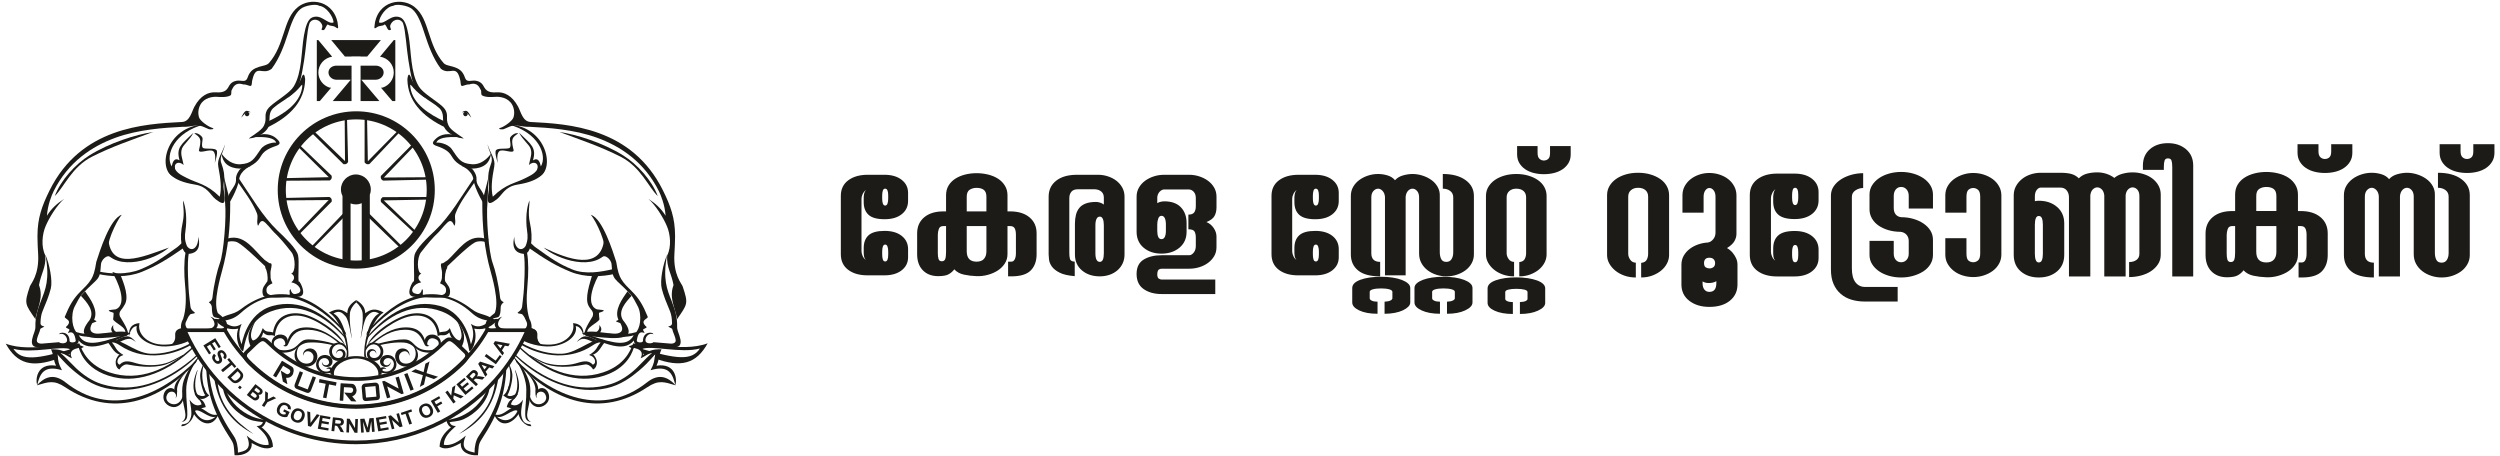 <?xml version="1.0" encoding="UTF-8"?>
<!DOCTYPE svg PUBLIC "-//W3C//DTD SVG 1.1//EN" "http://www.w3.org/Graphics/SVG/1.1/DTD/svg11.dtd">
<!-- Creator: CorelDRAW 2021 (64-Bit) -->
<svg xmlns="http://www.w3.org/2000/svg" xml:space="preserve" width="8.5in" height="1.55in" version="1.1" style="shape-rendering:geometricPrecision; text-rendering:geometricPrecision; image-rendering:optimizeQuality; fill-rule:evenodd; clip-rule:evenodd"
viewBox="0 0 8500 1550"
 xmlns:xlink="http://www.w3.org/1999/xlink"
 xmlns:xodm="http://www.corel.com/coreldraw/odm/2003">
 <defs>
  <style type="text/css">
   <![CDATA[
    .fil0 {fill:#1C1B17}
    .fil1 {fill:#1C1B17;fill-rule:nonzero}
   ]]>
  </style>
 </defs>
 <g id="Layer_x0020_1">
  <g id="_2617244151952">
   <path class="fil0" d="M285.06 1179.63c-43.41,-27.07 -174.85,23.41 -265.56,-11.17 38.62,69.61 89.74,82.69 177.62,50.76 1.17,-0.42 -3.44,-14 -2.25,-14.44 1.85,-0.67 10.4,11.29 12.32,10.65 4.91,-1.63 -5.59,-13.52 -0.12,-15.87 2.22,-0.95 20.23,7.87 22.53,6.82 3.36,-1.51 6.8,-3.11 10.31,-4.76 0.76,-1.15 -6.51,-6.89 24.04,-26.98 2.92,-1.91 4.3,13.5 7.54,11.87 4.45,-2.21 8.98,-4.51 13.58,-6.87zm-45.24 8.09c-30.06,-13.7 -131.43,15.71 -194.26,-1.8 27.74,43.02 81.57,34.18 194.26,1.8z"/>
   <path class="fil0" d="M1727.13 422.74c134.63,6.59 160.73,156.75 104.69,178.2 -5.56,-11.43 -5.43,-21.54 -3.87,-31.61 2.25,-14.48 -13.69,-22.92 -29.7,-8.31 4.27,-22.71 12.46,-38.97 5.21,-56.87 -5.63,-13.92 -25.74,-27.93 -38.48,-52.83 41.65,40.19 59.35,50.38 47.17,93.88 18.46,-11.36 23.81,6.96 26.72,20.67 23.14,-38.59 -9.02,-117.32 -111.74,-143.12z"/>
   <path class="fil0" d="M1762.02 453.63c-9.24,-4.38 -25.13,7.91 -27.76,14.91 -2.64,7.01 7.25,32.57 -4.19,35.48 -11.46,2.92 -37.32,-1.09 -43.63,6.67 -6.31,7.76 6.17,44.03 6.17,44.03 0,0 -6.3,-30.81 4.91,-40.48 11.22,-9.67 48.07,10.25 48.89,-3.28 -2.65,-11.38 -7.15,-26.45 -3.72,-37.89 2.5,-8.33 10.81,-13.71 19.34,-19.44z"/>
   <path class="fil0" d="M1669.17 522.38c0,0 0.07,13.9 -10.47,28.79 -16.7,23.61 -60,27.39 -83.43,15.47 -40.53,-20.63 -34.22,-36.69 -53.84,-52.22 -10.42,-8.24 -24.69,-14.05 -35.76,-17.69 -18.49,-6.04 -17.78,-12.95 -1.27,-27.24 11.74,-10.16 39.83,-22.94 80.89,-2.8 -49.28,-3.11 -76.56,2.57 -81.68,18.65 5.59,-2.54 39.02,2.42 52.46,21.82 23.46,33.9 29.69,48.57 68.58,51.24 40.34,2.79 64.52,-36.02 64.52,-36.02z"/>
   <path class="fil1" d="M1509.65 412.04c-48.76,-22.57 -105.32,-58.07 -114.04,-112.75 -2.86,-17.97 1.09,-10.73 10.63,0.38 13.55,15.78 30.66,27.35 40.09,33.67l-23.79 -26.74c-10.17,-14.54 -18.93,-26.11 -27.88,-49.13 -7.5,-12.42 -9.63,10.22 -9.52,13.87 0.96,35.02 12.68,65.32 33.56,91.56 22.96,28.89 57.03,52.85 100.11,72.78l-9.17 -23.64z"/>
   <path class="fil0" d="M1570.37 381.87c0,0 4.43,-3.47 11.45,-4.94 7.01,-1.47 12.68,6.61 18.76,19.19 6.06,12.56 -9.74,-13.85 -18.24,-14.45 -8.5,-0.6 -11.96,0.2 -11.96,0.2z"/>
   <path class="fil0" d="M1590.4 387.21c0.14,0.55 -1.56,9.02 -9,7.94 -4.88,-0.7 -9.02,-7.87 -5.13,-11.43l3.54 -3.23 6.09 0.54c0,0 4.35,5.65 4.5,6.18z"/>
   <path class="fil0" d="M695.48 422.74c-134.63,6.59 -160.73,156.75 -104.7,178.2 5.57,-11.43 5.44,-21.54 3.88,-31.61 -2.25,-14.48 13.68,-22.92 29.69,-8.31 -4.26,-22.71 -12.45,-38.97 -5.19,-56.87 5.63,-13.92 25.73,-27.93 38.48,-52.83 -41.65,40.19 -59.36,50.38 -47.16,93.88 -18.46,-11.36 -23.81,6.96 -26.73,20.67 -23.13,-38.59 9.03,-117.32 111.74,-143.12z"/>
   <path class="fil0" d="M660.61 453.63c9.24,-4.38 25.14,7.91 27.77,14.91 2.63,7.01 -7.26,32.57 4.18,35.48 11.46,2.92 37.33,-1.09 43.65,6.67 6.3,7.76 -6.18,44.03 -6.18,44.03 0,0 6.29,-30.81 -4.91,-40.48 -11.22,-9.67 -48.07,10.25 -48.88,-3.28 2.64,-11.38 7.16,-26.45 3.72,-37.89 -2.5,-8.33 -10.83,-13.71 -19.35,-19.44z"/>
   <path class="fil0" d="M753.44 522.38c0,0 -0.07,13.9 10.48,28.79 16.69,23.61 59.99,27.39 83.42,15.47 40.54,-20.63 34.21,-36.69 53.84,-52.22 10.42,-8.24 24.69,-14.05 35.77,-17.69 18.48,-6.04 17.77,-12.95 1.26,-27.24 -11.73,-10.16 -39.84,-22.94 -80.89,-2.8 49.29,-3.11 76.56,2.57 81.69,18.65 -5.59,-2.54 -39,2.42 -52.44,21.82 -23.48,33.9 -29.7,48.57 -68.59,51.24 -40.34,2.79 -64.53,-36.02 -64.53,-36.02z"/>
   <path class="fil1" d="M912.97 412.04c48.76,-22.57 105.33,-58.07 114.04,-112.75 2.87,-17.97 -1.07,-10.73 -10.62,0.38 -13.56,15.78 -30.67,27.35 -40.11,33.67l23.8 -26.74c10.19,-14.54 18.94,-26.11 27.89,-49.13 7.5,-12.42 9.62,10.22 9.52,13.87 -0.97,35.02 -12.68,65.32 -33.55,91.56 -22.97,28.89 -57.04,52.85 -100.12,72.78l9.16 -23.64z"/>
   <path class="fil0" d="M852.25 381.87c0,0 -4.44,-3.47 -11.45,-4.94 -7,-1.47 -12.67,6.61 -18.75,19.19 -6.06,12.56 9.74,-13.85 18.25,-14.45 8.5,-0.6 11.96,0.2 11.96,0.2z"/>
   <path class="fil0" d="M832.22 387.21c-0.16,0.55 1.55,9.02 9,7.94 4.87,-0.7 9.02,-7.87 5.12,-11.43l-3.53 -3.23 -6.09 0.54c0,0 -4.35,5.65 -4.5,6.18z"/>
   <path class="fil0" d="M1077.17 136.15l5.05 0 47.02 56.59c-26.41,3.94 -46.8,26.55 -46.8,53.61l0 0c0,23.95 15.98,44.4 37.96,51.52 0.35,0.13 5.13,0.22 5.48,0.33l-38.53 45.43 -10.19 0 0 -207.47zm48.99 0l168.91 0 -46.44 55.97 -22.7 0 0 -0.36 -0.74 0 -29.16 0 -0.72 0 0 0.36 -22.71 0 -46.44 -55.97zm212.85 0l5.06 0 0 207.47 -10.2 0 -38.52 -45.43c0.35,-0.11 5.13,-0.2 5.47,-0.33 21.99,-7.11 37.97,-27.57 37.97,-51.52l0 0c0,-27.06 -20.4,-49.67 -46.8,-53.61l47.02 -56.59zm-49.07 207.47l-64 0 0 -13.23 0 -12.79 0 -94.41 50.99 0c15.1,0 27.47,9.52 27.47,23.16l0 0c0,13.63 -12.37,24.79 -27.47,24.79l-48.31 0 13.1 15.5 48.23 56.99zm-94.63 0l-64.02 0 48.23 -56.99 13.11 -15.5 -48.33 0c-15.11,0 -27.47,-11.15 -27.47,-24.79l0 0c0,-13.64 12.36,-23.16 27.47,-23.16l51 0 0 94.41 0 12.79 0 13.23z"/>
   <path class="fil1" d="M1288.42 76.24c1.33,-19.96 24.31,-53.93 49.36,-56.63 9.64,-7.7 50.64,-0.37 63.06,11.01 20.82,16.13 33.28,54.89 43.93,87.51 11.67,35.79 27,79.31 54.24,115.81 31.04,23.94 52.24,-17.46 65.04,35.46 2.88,7.04 1.03,19.93 5.26,22.39 4.24,2.46 14.55,-5.5 25.68,-4.5 29.32,-9.74 34.9,10.87 39.69,18.6 3.22,5.21 -0.95,15.38 4.77,18.69 12.6,7.27 34.41,5.2 47.22,4.61 12.22,-0.59 41.5,2.27 54.99,27.42 7.2,13.41 8.43,29.55 4.03,42.97 -3.89,11.83 -31.36,31.66 -45.55,35.51 -10.35,4.35 7.66,5.85 12.32,4.11 5.87,-2.2 13.91,-5.96 20.63,-8.9 20.84,-9.09 44.42,2.58 67.74,0.82 63.67,3.24 151.24,8.69 230.26,37.63 78.14,28.62 159.48,81.18 209.28,181.57 6.29,12.67 20.11,45.88 22.73,83.36 -15.31,-24.88 -34.17,-41.67 -58.31,-57.39 23.79,21.12 49.75,61.7 63.07,93.46 10.94,25.99 15.97,68.57 0.48,99.08 -2.36,41.24 14.48,60.08 21.72,100.57 0,0.03 -7.78,17.66 -5.49,41.4 2.78,28.65 18.8,65.07 16.97,75.24 35.78,-52.44 39.84,-52.05 19.44,-112.49 -2.96,-8.76 -32.06,-38.88 -28.02,-109.42 1.09,-19.09 2.19,-38.2 2.28,-57.84l0 -0.05 0.01 -5.1 0 -0.05c-0.12,-29.95 -3.87,-55.16 -10.92,-79.61 -7.03,-24.39 -17.22,-47.76 -30.35,-74.19 -53.16,-107.17 -133.37,-163.72 -216.94,-194.34 -82.7,-30.3 -167.92,-34.85 -233.23,-38.2 -26.74,-1.35 -32.81,-34.55 -42.2,-52.01 -21.05,-39.19 -48.48,-49.8 -70.41,-48.78 -17.74,0.83 -33.82,0.68 -43.72,-15.35 -5.83,-10.52 -11.02,-20.99 -29.76,-24.12 -14.71,-2.45 -30.14,7.17 -36.13,-8.76 -4.39,-11.73 -9.54,-25.48 -27.89,-33.94 -8.61,-3.96 -16.43,-5.89 -23.76,-7.7 -8.92,-2.18 -16.91,-4.13 -21.78,-9.7 -26.87,-30.65 -38.93,-67.57 -49.85,-101.05 -11.91,-36.49 -22.63,-69.26 -49.48,-90.06 -9.92,-7.68 -21.7,-12.9 -34.12,-15.48 -14.34,-2.95 -29.56,-2.32 -43.77,2.26 -14.36,4.63 -27.69,13.24 -38.04,26.19 -8.17,10.23 -14.43,23.17 -17.77,38.92l-1.8 13.16c-1.18,8.55 0.43,9.94 7.12,5 11.24,-8.34 18.7,-2.63 27.87,-10.41 8.55,6.93 8.33,24.5 20.11,18.55 3.84,-1.94 -5.64,-8.05 0.11,-19.06 11.37,-21.75 36.54,-18.63 42.11,-2.27 8.54,25.13 11.19,83.56 17.91,124.68 4.12,25.08 7.83,47.8 11.78,62.93l0 0.06 0.03 0.07c16,61.04 60.13,69.79 92.75,99.33 18.53,16.75 10.7,38.46 15.06,59.37 3.31,16.02 28.65,40.15 67.74,44.52 2.98,-1.16 -31.93,-20.04 -45.26,-35.77 -9.71,-11.46 -11.04,-25.87 -10.82,-30.72l0 -0.05c0.85,-17.86 -0.9,-29.47 -16.56,-43.64 -21.56,-19.51 -65.49,-44.33 -79.14,-66.72 -29.11,-47.69 -25.31,-120.01 -35.08,-174.41 -5.44,-30.24 -12.9,-53.84 -27.43,-60.19 -31.86,-13.93 -53.41,25.44 -73.19,16.62z"/>
   <path class="fil1" d="M2268.11 866.38c-14.04,32.02 -24.88,88.72 -18.19,114.83 6.58,25.67 16.64,49.75 27.65,75.87l-0.01 0.01 0.04 0.11 0.05 0.06c4.91,11.7 6.75,24.94 7.19,37.84 0.17,5.05 1.26,12.63 -12.39,14.52 -0.09,2.96 12.61,6.26 13.19,9.15 2.06,10.33 7.53,20.09 9.77,28.68l1.47 5.53c4.11,14.89 -12.08,15.5 -16.02,15.37l-59.28 -4.93c-1.1,4.41 -32.41,9.2 -26.41,-12.09 2.61,-9.31 12.23,-20.17 25.87,-14.96 1.55,-7.13 -34.45,-12.63 -35.05,23.15 -0.11,6.74 -21.02,5.96 -21.01,-1.1 3.86,-25.75 10.84,-32.59 26.03,-26.33 1.22,-2.24 -5.5,-8.87 -4.59,-10.99 1.78,-4.23 11.06,-4.39 12.26,-9.18 -27.29,-23.71 6.58,-27.65 3.55,-35.09 -15.22,-37.24 -28.5,-61.28 -54,-86.52 -11.74,-11.59 -26.48,-25.3 -35.94,-41.2 -6.94,-11.67 -12.15,-26.39 -17.02,-58.61 -11.92,-37.12 -46.51,-147.54 -86.51,-160.37 4.85,5.68 10.94,15.37 17.05,26.75 2.93,5.45 5.86,11.3 8.67,17.29 12.15,25.92 21.91,54.44 18.49,64.87 -2.54,7.78 -6.87,18.7 -5.86,25.94 0.37,2.81 -6.36,11.72 -4.02,9.92 17.09,-13.1 36.54,11.45 36.34,24.75 3.83,56.58 8.07,41.35 62.39,98.81 12,12.68 17.74,27.32 25.74,41.41 8.22,14.41 10.95,35.53 8.65,54.6 -0.48,4.05 -1.19,7.92 -2.09,11.53 -0.89,3.52 -1.98,6.89 -3.3,10 -0.72,1.69 -1.43,3.18 -2.1,4.41l-2.21 4.07 -0.02 -0.02c-6.64,12.2 -11.43,21 -11.74,29.35 -0.58,15.93 9.23,22.76 37.42,23.77l91.22 3.27c23.02,0.81 30.41,-3.88 30.95,-18.56 0.19,-4.97 -1.14,-9.8 -2.93,-16.26 -0.83,-3.02 -1.15,-4.06 -1.46,-5.25 -1.99,-7.56 -8.03,-18.38 -7.67,-30.11 1.01,-32.8 -8.06,-59.82 -18.65,-86.98 -15.46,-39.69 -30.95,-73.62 -15.52,-157.31z"/>
   <path class="fil1" d="M2014.69 930.91c-10.04,34.46 -26.97,83.12 -13.79,108.41 7.08,14.39 19.51,19.02 14.29,35.89l-0.02 -0.01c-5.28,10.91 -38.39,56.63 -23.87,65.69l-0.01 0.02c2.24,1.39 4.77,2.13 7.61,2.18 44.53,0.82 191.09,33.17 119.06,-54.83 -18.87,-30.24 9.91,-61.23 29.56,-82.54l-14.06 -15.24c-17.78,25.65 -45.8,63.49 -31.07,96.04 1.24,2.75 -9.29,3.48 -7.44,6.46 0.82,1.28 13.68,4.78 14.47,6.23 26.88,49.31 -43.5,33.97 -71.99,33.81 9.89,-9.35 8.9,-18.7 -0.11,-28.05 4.74,22.85 -17.93,32 -39.67,28.8 -8.35,-20.2 34.19,-34.59 40.49,-48.02 0,-0.01 -2.97,-21.91 -1.06,-22.46 37.68,-11.06 -3.26,-9.62 -8.5,-11.87 -42.13,-17.96 -3.7,-100.44 12.02,-124.62l-2.43 -1.55c-7.41,2.47 -15.5,6.6 -23.47,5.67z"/>
   <path class="fil1" d="M2082.96 915.3c-37.63,8.62 -92.43,19.2 -137.31,0.76 -45.33,-18.63 -67.83,-34.28 -126.81,-76.59 -1.41,-1.01 -17.65,-16.24 -19.11,-17.29l-8.26 16.19c66.59,46.63 99.91,65.79 148.3,85.68 49.9,20.51 107.69,16.98 150.86,7.09l-7.67 -15.83z"/>
   <path class="fil0" d="M2054.34 812.64c-10.74,109.54 -122.69,69.77 -205.98,29.17 45.66,40.3 175.75,84.73 220.46,8.18 0,0 -15.44,-38.29 -14.48,-37.35z"/>
   <path class="fil1" d="M2109.3 532.44c-67.22,-34.06 -132.19,-55.66 -207.2,-83.74 59.13,8.7 148.89,37.24 216.59,79.58 47.84,29.93 98.18,85.32 117.67,138.43 -32.48,-31.79 -57.7,-99.11 -127.06,-134.27z"/>
   <path class="fil1" d="M1661.71 595.74c-0.16,8.49 -21.86,85.78 -21.87,94.13 -0.17,80.88 6.76,155.85 28,231.83 1.94,6.99 9.42,33.83 14.41,59.91 7.04,36.87 7.42,65.28 -0.11,82.65 -18.27,14.33 -29.63,24.74 -31.04,37.28 -1.49,13.2 -2.85,19.42 4.09,22.79l0.86 -1.5 137.22 0c-1.14,2.62 -2.32,5.24 -3.5,7.84 9.15,-0.66 15.41,-2.5 16.6,-6.77 0.04,-0.11 5.07,-20.21 -6.23,-39.33 -10.27,-31.37 -11.15,-70.46 -6.7,-115.75 3.44,-35.22 3.96,-80.99 -1.47,-109.17 9.67,-6.3 23.53,-40.86 9.21,-104.94 -6.86,-30.68 0.22,-61.07 -1.1,-72.9 -9.87,23.15 -13.52,64.65 -8.06,102.36 2.85,19.63 2.98,33.07 -5.13,52.58 -15.39,22.53 -40.15,6.14 -38,-32.24 -14.11,53.32 21.39,57.73 32.24,58.7 5.39,27.9 1.9,114.62 -2.74,150.89 -0.82,9.82 -2.38,18.61 -3.12,27.37 -1.2,14.53 -15.45,19.8 -15.3,22.01 0.27,3.95 15.64,2.35 16.7,6.61 6.81,6.65 8.41,13.84 12.55,21.9 6.19,10.46 1.31,20.69 -3.06,25.2 -7.43,7.68 -53.66,3.19 -64.22,1.5 -43.68,-1 -27.71,-32 -14.74,-42.02 -10.63,2.87 -36.53,19.89 -19.56,39.5 -19.77,4.93 -24.96,1.51 -27.47,-5.19 7,-37.5 30.01,-26.98 36.24,-34.8 3.98,-5.01 5.74,-15.85 5.87,-29.98 0.13,-14.98 13.19,-17.78 9.47,-19.41 -10.42,-4.57 -11.17,-12.67 -11.61,-16.72 -2.41,-21.87 -6.62,-45.91 -11.46,-67.22 -2.19,-9.63 -4.48,-18.74 -6.72,-26.82 -2.31,-8.27 -4.58,-15.42 -6.68,-20.96l-0.05 -0.15 -0.02 -0.04c-13.32,-35.51 -22.78,-155.85 -17.91,-205.12l4.42 -93.99zm13.49 299.11l0 0 0 0z"/>
   <path class="fil1" d="M1611.1 605.77c-41.52,60.54 -80.67,129.18 -132.35,178.49 -25.57,24.41 -64.22,60.41 -69.41,83.47l-0.02 0.1 -0.05 0.05c-2.47,11.07 -2.11,27.59 -1.72,44.35 0.43,19.83 0.9,38.95 -0.33,44.93l-2.51 0.23 -0.06 0.09c-1.82,2.5 -3.39,5.09 -4.78,7.72 -1.34,2.58 -2.51,5.19 -3.48,7.75 -15.77,41.23 11.78,36.08 36.21,37.28 13.71,0.69 30.63,1.73 44.23,1.73 26.85,0 49.57,1.44 51.39,-9.35l0.01 -0.13 1.18 -2.89c4.41,-21.7 -8.72,-31.46 -15.9,-43.26 -2.88,-13.49 1.68,-38.7 6.56,-44.28l0.04 -0.05 0.03 -0.02 -0.01 0c0.75,-0.85 -0.17,-5.69 1.78,-7.54 19.75,-18.68 44.16,-42.26 65.76,-60.33 9.79,-8.15 24.98,-20.74 34.09,-22.5 8.99,-1.73 19.07,-2.61 31.63,2.25l8.06 -8.9c-17.25,-6.67 -31.83,-8.47 -45.71,-5.8 -13.77,2.67 -26.13,9.62 -39.15,20.52 -18.56,15.5 -37.73,39.79 -53.93,54.29 -3.03,2.7 -12.25,7.57 -14.78,9.98 -2.47,2.31 -5.59,0.28 -6.92,1.78l-0.05 0.04 -0.02 0.03 0 0c-5.37,6.19 3.08,21.55 2.07,34.19 -1.22,15.02 2.31,15.52 -6.79,33.17 11.83,5.74 23.39,11.97 20.01,28.66 -4.29,21.24 -56.87,10.63 -69.05,10.63 -18.53,6.88 -3.03,-13.44 -12.18,-19.42 -6.05,26.06 -21.92,14.2 -26.71,13.82 -16.54,-8.16 -1,-33 23.94,-36.89 -15.74,-13.09 -9.12,-25.17 0.6,-29.9 -15.65,-2.37 -15.64,-54.27 -1.21,-72.44 25.3,-31.9 37.68,-47.16 59.66,-68.13 7.26,-6.91 28.96,-35.93 37.5,-37.71 14.23,-2.96 15.17,27.63 18.57,9.78 2.76,-14.43 -3.53,-22.47 1.93,-36.7 13.94,-36.35 45.59,-77.5 64.54,-105.27l-2.7 -13.85z"/>
   <path class="fil0" d="M1567.31 562.96c0,0 38.34,14.26 42.39,47.4 4.05,33.15 37.82,88.29 37.82,88.29 10.32,-44.89 -29.59,-59.16 -27.35,-89.43 1.04,-14.18 -9.59,-30.53 -16.87,-37.16l-35.99 -9.1z"/>
   <path class="fil0" d="M1657.71 491.07c3.48,21.41 19.98,43.11 12.71,62.81 -19.85,53.66 -4,61.3 -8.48,91.14 -6.17,41.05 -7.44,59.73 27.49,32.39 18.91,-14.81 26.33,-42.88 70.83,-49.91 84.04,-13.25 90.61,-46.66 90.4,-46.84l-14.75 -12.61c-0.18,7.28 -3.63,-4.63 -5.6,0.67 -7.46,19.97 -25.96,27.59 -42.15,36 -36.52,19.03 -67.43,19.51 -112.61,64.15 -6.71,-27.12 -3.51,-58.77 4.91,-102.95 4.9,-25.77 -13.18,-44.03 -22.74,-74.84z"/>
   <path class="fil0" d="M1603.08 1050.69c-126.15,-96.97 -254.64,-44.97 -353.35,76.22 -4,4.93 -1.83,8.12 -5.77,13.28 102.16,-120.32 240.62,-185.28 360.09,-76.13 33.7,30.78 60.28,23.18 90.63,32.52 -42.82,-33.66 -60.53,-22.02 -91.61,-45.89z"/>
   <path class="fil0" d="M1695.58 1085.34c-29.46,-9.64 -53.48,44.89 -94.5,15.75 10.78,25.98 10.02,45.13 -0.02,69.64 -0.43,1.02 -14.38,-105.87 -105.37,-130.56 -91.44,-24.81 -175.78,20.22 -246.76,104.42 -3.44,4.07 -1.57,6.57 -4.96,10.85 75.51,-86.05 164.52,-132.41 258.83,-96.13 61.83,23.79 82.57,74.89 92.43,131.78 2.52,14.5 32.64,-33.34 17.28,-73.73 52.77,10.3 78.39,-30.47 83.07,-32.02z"/>
   <path class="fil0" d="M1250.36 1172.1c28.74,-38.59 95.73,-88.19 147.12,-97.44 44.8,-8.07 85.26,11 90.72,68.04 15.02,-8.19 23.11,4.79 39.53,-12.3 3.22,14.13 10.83,23.6 20.94,34.51 1.41,1.19 2.88,2.49 4.45,3.89l14.43 13.94c15.02,-26.17 16.3,-54.24 -13.44,-91.28 15.85,31.78 20.46,56.84 8.33,66.28 -15.06,-3.2 -25.69,-20.94 -33.31,-42.36 -9.48,16.39 -22.43,10.25 -34.69,15.03 -8.46,-55.53 -52.83,-71.44 -97.81,-63.31 -48.25,8.72 -125.68,60.67 -144.87,100.91 0,0 0.7,4.78 -1.39,4.11z"/>
   <path class="fil1" d="M1275.68 1171.02c1.15,0.67 54.38,-17.02 97.98,-17.07 33.77,-0.04 30.89,28.1 66.75,35.32 11.51,2.32 26.22,3.01 36.97,-2.33 17.35,-8.61 21.37,-28.51 -0.5,-35.71 -14.67,-4.83 -24.41,5.1 -24.65,20.63 -14.37,-1.88 -11.58,-39.88 24.33,-33.71 19.42,5.32 25.69,22.54 20.91,37.28 -8.38,7.85 -17.08,15.39 -26.09,22.56 -9.8,2.06 -21.22,1.12 -30.71,-0.84 -32.16,-6.65 -33.94,-29.8 -67.42,-32.4 -29.87,-2.33 -63.93,4.41 -82.5,8.8 -6.44,1.52 6.98,6.9 -7.49,-0.39l-7.58 -2.13z"/>
   <path class="fil0" d="M1265.54 1164.24c31.85,-25.17 66.33,-49.87 110.76,-51.01 22.07,-0.56 54.07,2.19 67.59,41.43 1.41,4.06 3.68,9.35 7.13,14.41 2.63,3.85 6.89,6.99 9.7,6.18 -12.09,6.5 -16.43,-1.5 -19.15,-8.25 -14.11,-34.87 -33.01,-46.25 -65.72,-45.83 -44.17,0.55 -80.02,22.96 -109.85,50.24l-0.47 -7.17z"/>
   <path class="fil0" d="M1399.9 1170.09c16.23,16.56 16.35,38.86 8.37,51.22 -13.91,21.5 -50,19.88 -51.28,-4.82 -3.62,-21.37 30.52,-33.98 34.86,-6.64 2.18,-12.29 -5.98,-22.03 -16.52,-24.32 -24.28,-5.28 -37.93,18.39 -29.33,39.02 11.72,28.14 47.62,25.77 62.84,11.56 16.96,-15.8 18.62,-45.42 -8.95,-66.01z"/>
   <path class="fil0" d="M1246 1215.93c-3.46,0.67 -7.34,-2.7 -7.46,-4.07 -3.57,-36.28 14.83,-130.5 50.31,-145.82 -19.2,-12.46 -30.56,-2.56 -40.96,9.31 -12.55,14.34 -19.23,73.12 -21.73,75.08 0,-4.25 9.62,-50.78 6.76,-84.66 -1.15,-13.61 -10.99,-29.2 -21.61,-37.41l0 -8.15c18.87,11.83 30.39,25.33 30.39,44.67 18.65,-12.83 32.96,-19.05 62.59,-2.15 -37.46,20.43 -70.5,117.23 -58.3,153.21z"/>
   <path class="fil0" d="M2200.42 1316.83c-158.11,105.56 -319.16,48.94 -442.88,-83 -5.04,-5.36 -2.29,-8.83 -7.23,-14.46 128.05,131 299.52,199.67 449.26,80.85 42.22,-33.52 72.94,-16.57 98.05,10.03 -40.2,-11.85 -58.27,-19.43 -97.2,6.57z"/>
   <path class="fil0" d="M2296.13 1309.48c-8.44,-34.31 -19.87,-70.58 -84.21,-50.68 13.5,-25.94 11.41,-28.37 16.19,-56.02 0.1,-0.6 -18.02,25.8 -54.79,56.84 -26.85,22.65 -63.3,49.94 -111.37,60.4 -96.48,21 -203.35,-16.09 -289.78,-90.87 -8.2,-7.1 -15.98,-14.4 -23.6,-21.78 0.75,-1.19 1.52,-2.39 2.28,-3.59 7.98,7.65 16.2,15.19 25.09,22.39 89.19,72.54 193.01,112.82 300.71,79.77 32.68,-10.04 63.54,-31.41 87.77,-54.51 33.2,-31.67 57.09,-65.13 84.7,-63.95 -12.69,30.1 -5.9,31.92 -17.09,55.81 66.16,-10.31 70.66,48.27 64.1,66.18z"/>
   <path class="fil0" d="M2220.8 1204.21c-7.12,-11.08 -30.35,9.79 -42.73,13.95 12.41,-25.95 -7.53,-31.74 -23.26,-35.41 -1.35,-0.3 -13.79,74.67 -118.55,99.46 -90.91,21.53 -191.88,-21.68 -272.33,-100.54 0.7,-1.26 1.41,-2.54 2.11,-3.81 83.69,76.86 182.45,122.35 284.4,88.3 71.22,-23.77 92.76,-71.3 102.3,-98.82 14.55,1.42 42.9,16.15 32.62,40.07 23.46,-19.78 49.77,-21.17 57.96,-18.3l-22.54 15.09z"/>
   <path class="fil0" d="M1779.25 1153.16c29.59,13.44 74.97,22.7 107.04,16.85 42.54,-7.76 69.9,-39.36 61.97,-71.16 11,0.13 39.26,5.02 35.18,43.56 -2.38,-15.44 -11.79,-33.75 -25.98,-33.49 7.36,27.72 -22.61,59.23 -73.46,67.53 -31.93,5.21 -75.82,-3.13 -105.34,-18.18 -0.76,-0.32 -1.27,-0.65 -1.64,-1.01 0.7,-1.37 1.41,-2.75 2.1,-4.14 0.05,0.01 0.1,0.02 0.13,0.03z"/>
   <path class="fil0" d="M1801.64 1210.39c15.46,9.43 38.68,22.55 56.96,28.71 46.07,15.5 106.39,4.67 130.95,0.06 9.78,-1.84 22.16,7.91 26.72,17.01 9.5,-1.75 24.47,-27.93 -0.76,-52.32 -7.61,2.01 -11.16,2.12 -11.7,3.53 5.46,2.03 9.85,3.8 13.44,7.71 8.54,9.28 8.18,21.98 -1.84,24.78 -16.39,-18.61 -37.53,-9.99 -58.3,-4.17 -26.97,7.59 -66.52,8.26 -97.95,-0.87 -19.56,-5.68 -40.5,-18.72 -58.11,-27.69 -3.15,2.02 -0.47,2.6 0.56,3.24z"/>
   <path class="fil0" d="M2015 1205.72c24.01,-5.89 31.63,-36.54 44.7,-44.36 -29.8,-28.87 -91.22,39.05 -148.7,41.36 -40.85,1.65 -90.1,-9.73 -138.39,-36.89 -0.94,1.75 -1.87,3.48 -2.81,5.22 78.06,45.72 171.88,52.44 244.8,3.54 8.83,-5.93 17.75,-11.03 27.71,-10.31 -15.28,16.59 -10.77,25.65 -39.53,42.83l12.23 -1.37z"/>
   <path class="fil0" d="M1960.53 1162.86c16.49,-11.52 20.48,-17.81 57.65,0.99l10.59 -7.14c-34.83,-17.16 -45.65,-20.17 -68.24,6.15z"/>
   <path class="fil0" d="M2137.44 1178.48c43.91,-27.38 176.89,23.68 268.65,-11.31 -39.07,70.43 -90.78,83.66 -179.69,51.36 -1.19,-0.43 3.48,-14.16 2.28,-14.61 -1.87,-0.68 -10.52,11.42 -12.46,10.78 -4.96,-1.65 5.65,-13.69 0.12,-16.07 -2.25,-0.95 -20.47,7.96 -22.8,6.9 -3.4,-1.52 -6.89,-3.15 -10.42,-4.81 -0.77,-1.16 6.57,-6.96 -24.32,-27.29 -2.95,-1.93 -4.35,13.66 -7.62,12.01 -4.5,-2.24 -9.09,-4.56 -13.74,-6.95zm45.76 8.19c30.42,-13.85 132.96,15.89 196.52,-1.82 -28.06,43.53 -82.51,34.58 -196.52,1.82z"/>
   <path class="fil0" d="M1979.23 1134.63c31.77,-23.46 127.97,20.29 194.37,-9.67 -29.31,73.6 -75.3,65.04 -194.37,9.67zm31.98 7.35c22,-11.87 97.32,13.28 143.32,-1.89 -20.31,37.28 -60.83,29.94 -143.32,1.89z"/>
   <path class="fil0" d="M1722.17 1246.05c-4.76,91.96 -24.13,155.59 -85.69,249.52 -10.49,16.04 -8.86,25.19 -11.43,52.3 -29.91,2.36 -61.72,-11.38 -58.02,-41.63 -20.22,10.3 -48.86,27.17 -72.47,12.48 1.13,-30.08 17.41,-47.97 39.08,-66.5 -6.34,-1.22 -11.53,-8.37 -16.67,-23.08 8.83,-2.56 30.34,-4.65 51.96,-14.59 32.57,-14.97 69.6,-42.61 87.89,-93.14 2.89,-2.86 5.77,-5.74 8.61,-8.66 -4.39,54.56 -52.42,96.4 -89.09,112.56 -19.48,8.59 -42.63,8.01 -47.75,10.35 3.94,9.79 12.11,13.11 21.56,12.78 -20.26,18.84 -40.82,36.57 -41.1,63.9 24.78,4.86 51.37,-11.07 74.79,-31.28 -21.96,51.02 11.43,52.72 29.65,57.85 -0.48,-19.45 4.67,-42.19 13.07,-54.49 59.77,-87.67 80.73,-155.59 85.81,-225.43 3.34,-4.27 6.58,-8.59 9.8,-12.94z"/>
   <path class="fil0" d="M1560.73 1475.48c64.7,-33.97 119.88,-88.2 134.4,-195.31 -3.83,4.5 -7.71,8.97 -11.67,13.36 -6.8,89.71 -63.09,139.91 -122.73,181.94z"/>
   <path class="fil0" d="M1801.39 1326.61c-4.22,21.17 6.1,39.03 17.77,44.95 20.29,10.34 46.13,-8.67 35.53,-28.99 -7.31,-18.82 -38.38,-12.14 -28.8,11.8 -7.35,-8.74 -5.89,-20.5 0.8,-27.5 15.42,-16.12 36.55,-3.93 39.85,16.74 4.51,28.18 -23.03,43.9 -40.9,40.04 -19.88,-4.29 -34.96,-27.09 -24.26,-57.03z"/>
   <path class="fil0" d="M1745.91 1211.56c14.91,15.8 38.91,45.02 51.5,80.57 5.56,15.7 6.59,32.69 5.5,50.65 -1.21,19.74 -5.62,36.94 -9.35,56.04 -2.64,13.49 -2.54,28.49 11.68,36.13 -15.9,-2.9 -19.32,-13.3 -19.53,-24.12 -0.36,-19.92 2.4,-40.61 3.32,-60.54 0.82,-18.04 0.98,-35.11 -1.65,-47.85 -8.27,-40.13 -23.72,-64.23 -42.74,-88.84 0.43,-0.68 0.86,-1.37 1.28,-2.04z"/>
   <path class="fil0" d="M1729.67 1235.67c5.45,10.2 11.14,23.59 12.29,36.51 1.62,18.29 -7.21,57.2 -17.02,71.3 -4.13,5.95 -0.54,-10.82 -0.62,-11.44 0.95,-2.85 1.83,-5.65 2.66,-8.41 10.5,-35.24 10.2,-63.51 1.6,-86.44l1.09 -1.52z"/>
   <path class="fil0" d="M1711.01 1344.28c12.05,9.89 19.66,14.12 32.14,11.37 -8.06,3.88 -16.34,11.54 -20.2,28.39 7.76,1.83 28.62,9.86 37.71,2.13 -1.24,16.99 4.97,34.83 14.62,46.18 9.65,11.34 22.01,18.06 31.57,16.45 -1.43,-0.63 -2.2,-6.02 -3.82,-6.13 -19.11,-1.39 -24.93,-9.26 -29.4,-24.26 -4.18,-13.96 -0.64,-34.81 4.65,-59.57 -15.74,23.66 -31.93,21.02 -41.19,15.93 5.43,-18.42 14.79,-16.91 23.68,-36.19 -12.3,1.52 -24.16,14.37 -36.9,4.56 4.42,-7.81 9.71,-24.76 6.59,-32.57 -6.48,22.34 -13.4,29.95 -19.44,33.7z"/>
   <path class="fil0" d="M1752.24 1259.54c9.68,22.05 18.56,53.87 7.41,81.01 -2.43,5.93 -13.82,19.76 -13.91,19.11 0.95,-2.83 2.81,-14.35 4.71,-17.12 12.67,-18.45 9.92,-55.76 0.04,-83.62l1.75 0.62z"/>
   <path class="fil0" d="M1793.65 1268.09c14.59,13.15 35.39,30.3 36.28,53.99 0.21,5.2 -7.07,22.61 -7.35,22.16 -0.26,-2.41 -2.76,-11.54 -2.29,-14.21 3.15,-17.77 -11.46,-44.45 -28.15,-61.8l1.5 -0.14z"/>
   <path class="fil0" d="M1771.81 1392.53c-31.29,-31.74 -55.24,31.33 -92.6,15.46 23.96,55.7 72.32,29.45 92.6,-15.46zm-12.18 4.58c-14.31,-10.87 -47.8,28.03 -70,19.59 31.89,26.96 60.45,3.06 70,-19.59z"/>
   <path class="fil0" d="M1802.57 1114.24c-0.88,2.57 26.97,0.85 24.37,26.57 -2.62,25.7 18.27,33.41 18.27,33.41l-40.89 -9.43 -26.13 -9.84c3.5,-6.9 6.85,-13.89 10.08,-20.95 7.31,-10.53 14.75,-21.09 14.31,-19.76z"/>
   <path class="fil0" d="M1240.41 1188.39c0.64,0.66 2.27,5.38 2.76,4.37 20.87,-43.93 62.2,-12.97 47.74,13.88 -7.84,14.57 -32.16,14.43 -34.17,-1.12 -2.34,-13.84 19.38,-20.15 22.19,-2.44 1.41,-7.96 -3.88,-14.26 -10.7,-15.76 -15.73,-3.41 -24.58,11.94 -19.01,25.3 7.59,18.22 34.39,17.99 44.52,6.24 20.52,-23.8 6.19,-53.3 -23.65,-54.41 -24.77,-0.94 -28.2,25.03 -29.67,23.94z"/>
   <path class="fil0" d="M1313.58 1254.96c-10.76,-5.03 -20.97,5.01 -6.21,7.9 23.34,4.54 39.28,-18.65 28.57,-36.45 -7.22,-11.98 -28.4,-13.14 -32.12,3.77 -2.35,13.84 21.09,17.78 23.92,0.07 1.41,7.95 -3.2,15.28 -13.8,17.11 -15.87,2.71 -25.94,-12.61 -20.39,-25.97 7.6,-18.22 34.41,-17.98 44.51,-6.24 20.51,23.79 7.39,54.74 -24.59,54.11 -50.13,-0.98 -12.14,-33.88 0.11,-14.3z"/>
   <path class="fil0" d="M1210.62 1210.74c48.1,0 87.11,25.24 87.11,56.35 0,2.17 -0.19,4.31 -0.55,6.39 -3.75,0.8 -7.51,1.54 -11.3,2.24 0.38,-1.87 0.57,-3.76 0.57,-5.69 0,-26.29 -36.24,-51.19 -75.43,-51.19 -39.2,0 -75.85,24.5 -75.85,50.79 0,2.09 0.24,4.17 0.67,6.19 -3.94,-0.72 -7.87,-1.5 -11.78,-2.33 -0.37,-2.09 -0.57,-4.24 -0.57,-6.41 0,-31.11 39.02,-56.35 87.13,-56.35z"/>
   <path class="fil1" d="M1134.19 76.24c-1.34,-19.96 -24.31,-53.93 -49.36,-56.63 -9.63,-7.7 -50.65,-0.37 -63.04,11.01 -20.83,16.13 -33.28,54.89 -43.93,87.51 -11.68,35.79 -27.01,79.31 -54.24,115.81 -31.04,23.94 -52.23,-17.46 -65.02,35.46 -2.89,7.04 -1.06,19.93 -5.27,22.39 -4.23,2.46 -14.56,-5.5 -25.69,-4.5 -29.3,-9.74 -34.89,10.87 -39.67,18.6 -3.23,5.21 0.94,15.38 -4.77,18.69 -12.6,7.27 -34.41,5.2 -47.22,4.61 -12.23,-0.59 -41.5,2.27 -54.99,27.42 -7.2,13.41 -8.43,29.55 -4.04,42.97 3.88,11.83 31.34,31.66 45.56,35.51 10.35,4.35 -7.67,5.85 -12.31,4.11 -5.89,-2.2 -13.92,-5.96 -20.65,-8.9 -20.83,-9.09 -44.41,2.58 -67.74,0.82 -63.66,3.24 -151.24,8.69 -230.25,37.63 -78.15,28.62 -159.49,81.18 -209.3,181.57 -6.28,12.67 -20.11,45.88 -22.74,83.36 15.33,-24.88 34.19,-41.67 58.32,-57.39 -23.8,21.12 -49.74,61.7 -63.08,93.46 -10.93,25.99 -15.96,68.57 -0.46,99.08 2.36,41.24 -14.48,60.08 -21.71,100.57 0,0.03 7.78,17.66 5.48,41.4 -2.78,28.65 -18.79,65.07 -16.96,75.24 -35.8,-52.44 -39.85,-52.05 -19.45,-112.49 2.97,-8.76 32.06,-38.88 28.02,-109.42 -1.08,-19.09 -2.18,-38.2 -2.29,-57.84l0 -0.05 0 -5.1 0 -0.05c0.12,-29.95 3.87,-55.16 10.92,-79.61 7.02,-24.39 17.23,-47.76 30.34,-74.19 53.18,-107.17 133.38,-163.72 216.96,-194.34 82.7,-30.3 167.9,-34.85 233.23,-38.2 26.73,-1.35 32.8,-34.55 42.18,-52.01 21.04,-39.19 48.48,-49.8 70.42,-48.78 17.74,0.83 33.83,0.68 43.73,-15.35 5.83,-10.52 11.01,-20.99 29.75,-24.12 14.71,-2.45 30.15,7.17 36.11,-8.76 4.4,-11.73 9.55,-25.48 27.9,-33.94 8.62,-3.96 16.44,-5.89 23.78,-7.7 8.92,-2.18 16.89,-4.13 21.78,-9.7 26.87,-30.65 38.93,-67.57 49.86,-101.05 11.91,-36.49 22.61,-69.26 49.48,-90.06 9.93,-7.68 21.71,-12.9 34.11,-15.48 14.35,-2.95 29.57,-2.32 43.78,2.26 14.37,4.63 27.69,13.24 38.02,26.19 8.19,10.23 14.44,23.17 17.79,38.92l1.79 13.16c1.19,8.55 -0.43,9.94 -7.12,5 -11.23,-8.34 -18.72,-2.63 -27.88,-10.41 -8.54,6.93 -8.31,24.5 -20.11,18.55 -3.82,-1.94 5.64,-8.05 -0.11,-19.06 -11.36,-21.75 -36.54,-18.63 -42.1,-2.27 -8.55,25.13 -11.19,83.56 -17.93,124.68 -4.11,25.08 -7.83,47.8 -11.78,62.93l0 0.06 -0.02 0.07c-16.01,61.04 -60.14,69.79 -92.77,99.33 -18.52,16.75 -10.7,38.46 -15.04,59.37 -3.31,16.02 -28.68,40.15 -67.74,44.52 -2.98,-1.16 31.93,-20.04 45.24,-35.77 9.73,-11.46 11.06,-25.87 10.82,-30.72l0 -0.05c-0.84,-17.86 0.9,-29.47 16.57,-43.64 21.56,-19.51 65.48,-44.33 79.14,-66.72 29.11,-47.69 25.3,-120.01 35.08,-174.41 5.43,-30.24 12.89,-53.84 27.43,-60.19 31.86,-13.93 53.4,25.44 73.18,16.62z"/>
   <path class="fil1" d="M154.5 866.38c14.04,32.02 24.87,88.72 18.19,114.83 -6.58,25.67 -16.65,49.75 -27.65,75.87l0.02 0.01 -0.05 0.11 -0.05 0.06c-4.91,11.7 -6.74,24.94 -7.18,37.84 -0.17,5.05 -1.26,12.63 12.39,14.52 0.09,2.96 -12.61,6.26 -13.2,9.15 -2.08,10.33 -7.52,20.09 -9.76,28.68l-1.48 5.53c-4.11,14.89 12.07,15.5 16.02,15.37l59.28 -4.93c1.1,4.41 32.41,9.2 26.42,-12.09 -2.63,-9.31 -12.22,-20.17 -25.87,-14.96 -1.54,-7.13 34.44,-12.63 35.05,23.15 0.11,6.74 21.02,5.96 21.01,-1.1 -3.85,-25.75 -10.83,-32.59 -26.04,-26.33 -1.21,-2.24 5.51,-8.87 4.61,-10.99 -1.78,-4.23 -11.06,-4.39 -12.26,-9.18 27.3,-23.71 -6.57,-27.65 -3.55,-35.09 15.22,-37.24 28.49,-61.28 54,-86.52 11.72,-11.59 26.48,-25.3 35.96,-41.2 6.93,-11.67 12.13,-26.39 17.01,-58.61 11.93,-37.12 46.52,-147.54 86.52,-160.37 -4.86,5.68 -10.94,15.37 -17.04,26.75 -2.93,5.45 -5.87,11.3 -8.67,17.29 -12.15,25.92 -21.93,54.44 -18.49,64.87 2.54,7.78 6.86,18.7 5.86,25.94 -0.38,2.81 6.34,11.72 4.02,9.92 -17.09,-13.1 -36.54,11.45 -36.35,24.75 -3.83,56.58 -8.07,41.35 -62.4,98.81 -11.98,12.68 -17.72,27.32 -25.73,41.41 -8.21,14.41 -10.95,35.53 -8.65,54.6 0.48,4.05 1.2,7.92 2.09,11.53 0.89,3.52 1.99,6.89 3.3,10 0.72,1.69 1.43,3.18 2.08,4.41l2.22 4.07 0.01 -0.02c6.65,12.2 11.44,21 11.75,29.35 0.59,15.93 -9.23,22.76 -37.42,23.77l-91.21 3.27c-23.03,0.81 -30.43,-3.88 -30.96,-18.56 -0.18,-4.97 1.15,-9.8 2.93,-16.26 0.83,-3.02 1.16,-4.06 1.47,-5.25 1.99,-7.56 8.02,-18.38 7.67,-30.11 -1,-32.8 8.07,-59.82 18.65,-86.98 15.46,-39.69 30.94,-73.62 15.51,-157.31z"/>
   <path class="fil1" d="M407.93 930.91c14.35,34.22 33.15,82.78 13.8,108.41 -7.09,14.39 -19.51,19.02 -14.3,35.89l0.02 -0.01c5.28,10.91 38.39,56.63 23.88,65.69l0.01 0.02c-2.23,1.39 -4.76,2.13 -7.62,2.18 -44.52,0.82 -191.09,33.17 -119.07,-54.83 18.87,-30.24 -9.89,-61.23 -29.55,-82.54l14.06 -15.24c17.79,25.65 45.8,63.49 31.08,96.04 -1.24,2.75 9.27,3.48 7.44,6.46 -0.81,1.28 -13.68,4.78 -14.46,6.23 -26.88,49.31 43.49,33.97 71.98,33.81 -9.87,-9.35 -8.9,-18.7 0.1,-28.05 -4.72,22.85 17.96,32 39.68,28.8 8.37,-20.2 -34.19,-34.59 -40.46,-48.02 0,-0.01 2.94,-21.91 1.04,-22.46 -37.66,-11.06 3.27,-9.62 8.52,-11.87 42.11,-17.96 3.7,-100.44 -12.02,-124.62l2.42 -1.55c7.42,2.47 15.5,6.6 23.47,5.67z"/>
   <path class="fil1" d="M335.28 922.89c37.63,8.63 96.82,11.61 141.69,-6.84 45.32,-18.63 67.83,-34.28 126.81,-76.59 1.41,-1.01 17.64,-16.24 19.1,-17.29l8.26 16.19c-66.59,46.63 -99.91,65.79 -148.28,85.68 -49.91,20.51 -107.7,16.98 -150.87,7.09l3.28 -8.23z"/>
   <path class="fil0" d="M368.28 812.64c8.88,108.04 113.19,62.24 205.96,29.17 -45.65,40.3 -175.74,84.73 -220.44,8.18 0,0 15.43,-38.29 14.48,-37.35z"/>
   <path class="fil1" d="M313.31 532.44c67.22,-34.06 132.19,-55.66 207.2,-83.74 -59.12,8.7 -148.87,37.24 -216.58,79.58 -47.85,29.93 -98.19,85.32 -117.67,138.43 32.48,-31.79 57.7,-99.11 127.05,-134.27z"/>
   <path class="fil1" d="M760.9 595.74c0.17,8.49 21.85,85.78 21.87,94.13 0.17,80.88 -6.75,155.85 -28,231.83 -1.94,6.99 -9.42,33.83 -14.41,59.91 -7.05,36.87 -7.42,65.28 0.11,82.65 18.27,14.33 29.64,24.74 31.05,37.28 1.56,13.86 2.98,20.03 -5.19,23.28 -0.39,-0.67 -0.77,-1.34 -1.17,-2l-137.21 0c1.13,2.58 2.3,5.15 3.45,7.72 -8.35,-0.75 -14.02,-2.61 -15.15,-6.66 -0.04,-0.11 -5.08,-20.21 6.24,-39.33 10.26,-31.37 11.15,-70.46 6.7,-115.75 -3.46,-35.22 -3.97,-80.99 1.47,-109.17 -9.68,-6.3 -23.54,-40.86 -9.22,-104.94 6.86,-30.68 -0.22,-61.07 1.11,-72.9 9.86,23.15 13.52,64.65 8.04,102.36 -2.85,19.63 -2.98,33.07 5.14,52.58 15.38,22.53 40.13,6.14 38,-32.24 14.11,53.32 -21.39,57.73 -32.21,58.7 -5.41,27.9 -1.91,114.62 2.72,150.89 0.82,9.82 2.39,18.61 3.12,27.37 1.21,14.53 15.45,19.8 15.3,22.01 -0.28,3.95 -15.65,2.35 -16.7,6.61 -6.81,6.65 -8.41,13.84 -12.54,21.9 -6.19,10.46 -1.31,20.69 3.05,25.2 7.41,7.68 53.67,3.19 64.23,1.5 43.68,-1 27.7,-32 14.72,-42.02 10.63,2.87 36.53,19.89 19.56,39.5 19.77,4.93 24.96,1.51 27.48,-5.19 -7.01,-37.5 -30.02,-26.98 -36.26,-34.8 -3.97,-5.01 -5.71,-15.85 -5.86,-29.98 -0.13,-14.98 -13.19,-17.78 -9.47,-19.41 10.42,-4.57 11.17,-12.67 11.61,-16.72 2.4,-21.87 6.62,-45.91 11.46,-67.22 2.17,-9.63 4.48,-18.74 6.74,-26.82 2.29,-8.27 4.56,-15.42 6.66,-20.96l0.05 -0.15 0.02 -0.04c13.32,-35.51 22.78,-155.85 17.91,-205.12l-4.43 -93.99zm-13.48 299.11l0.02 0 -0.02 0z"/>
   <path class="fil1" d="M811.52 605.77c41.52,60.54 80.66,129.18 132.33,178.49 25.58,24.41 64.22,60.41 69.41,83.47l0.02 0.1 0.05 0.05c2.46,11.07 2.1,27.59 1.72,44.35 -0.45,19.83 -0.89,38.95 0.34,44.93l2.5 0.23 0.05 0.09c1.81,2.5 3.39,5.09 4.77,7.72 1.35,2.58 2.51,5.19 3.49,7.75 15.77,41.23 -11.8,36.08 -36.22,37.28 -13.72,0.69 -30.64,1.73 -44.24,1.73 -26.85,0 -49.56,1.44 -51.37,-9.35l-0.02 -0.13 -1.17 -2.89c-4.41,-21.7 8.73,-31.46 15.9,-43.26 2.88,-13.49 -1.69,-38.7 -6.56,-44.28l-0.06 -0.05 -0.02 -0.02 0 0c-0.74,-0.85 0.17,-5.69 -1.79,-7.54 -19.74,-18.68 -44.16,-42.26 -65.76,-60.33 -9.78,-8.15 -24.97,-20.74 -34.09,-22.5 -8.99,-1.73 -19.07,-2.61 -31.62,2.25l-8.05 -8.9c17.24,-6.67 31.83,-8.47 45.7,-5.8 13.77,2.67 26.13,9.62 39.17,20.52 18.55,15.5 37.72,39.79 53.93,54.29 3.03,2.7 12.25,7.57 14.78,9.98 2.48,2.31 5.6,0.28 6.92,1.78l0.06 0.04 0.02 0.03 -0.01 0c5.37,6.19 -3.09,21.55 -2.06,34.19 1.21,15.02 -2.32,15.52 6.77,33.17 -11.83,5.74 -23.38,11.97 -20,28.66 4.28,21.24 56.87,10.63 69.05,10.63 18.54,6.88 3.03,-13.44 12.19,-19.42 6.03,26.06 21.91,14.2 26.7,13.82 16.53,-8.16 1.01,-33 -23.95,-36.89 15.74,-13.09 9.12,-25.17 -0.6,-29.9 15.64,-2.37 15.63,-54.27 1.21,-72.44 -25.3,-31.9 -37.7,-47.16 -59.66,-68.13 -7.25,-6.91 -28.96,-35.93 -37.5,-37.71 -14.24,-2.96 -15.17,27.63 -18.56,9.78 -2.76,-14.43 3.52,-22.47 -1.94,-36.7 -13.94,-36.35 -45.58,-77.5 -64.53,-105.27l2.71 -13.85z"/>
   <path class="fil0" d="M855.3 562.96c0,0 -38.34,14.26 -42.38,47.4 -4.06,33.15 -37.82,88.29 -37.82,88.29 -10.32,-44.89 29.57,-59.16 27.33,-89.43 -1.03,-14.18 9.6,-30.53 16.88,-37.16l35.98 -9.1z"/>
   <path class="fil0" d="M764.9 491.07c-3.47,21.41 -19.99,43.11 -12.7,62.81 19.84,53.66 3.99,61.3 8.47,91.14 6.16,41.05 7.45,59.73 -27.49,32.39 -18.92,-14.81 -26.32,-42.88 -70.83,-49.91 -84.04,-13.25 -90.61,-46.66 -90.4,-46.84l14.76 -12.61c0.16,7.28 3.63,-4.63 5.61,0.67 7.44,19.97 25.95,27.59 42.13,36 36.52,19.03 67.41,19.51 112.6,64.15 6.73,-27.12 3.51,-58.77 -4.91,-102.95 -4.89,-25.77 13.18,-44.03 22.74,-74.84z"/>
   <path class="fil0" d="M819.54 1050.69c126.14,-96.97 254.64,-44.97 353.35,76.22 4.01,4.93 1.83,8.12 5.76,13.28 -102.16,-120.32 -240.62,-185.28 -360.09,-76.13 -33.69,30.78 -60.28,23.18 -90.63,32.52 42.82,-33.66 60.53,-22.02 91.62,-45.89z"/>
   <path class="fil0" d="M727.04 1085.34c29.45,-9.64 53.48,44.89 94.49,15.75 -10.78,25.98 -10.01,45.13 0.03,69.64 0.42,1.02 14.37,-105.87 105.37,-130.56 91.44,-24.81 175.79,20.22 246.77,104.42 3.45,4.07 1.56,6.57 4.95,10.85 -75.52,-86.05 -164.52,-132.41 -258.83,-96.13 -61.83,23.79 -82.56,74.89 -92.43,131.78 -2.52,14.5 -32.63,-33.34 -17.27,-73.73 -52.78,10.3 -78.39,-30.47 -83.08,-32.02z"/>
   <path class="fil0" d="M1172.26 1172.1c-28.74,-38.59 -95.73,-88.19 -147.11,-97.44 -44.81,-8.07 -85.26,11 -90.71,68.04 -15.03,-8.19 -23.13,4.79 -39.55,-12.3 -2.77,12.28 -8.87,21.03 -17.06,30.28 -2.89,2.18 -6.08,4.87 -9.71,8.12l-13.54 13.08c-14.54,-25.95 -15.47,-53.8 13.94,-90.43 -15.84,31.78 -20.48,56.84 -8.32,66.28 15.03,-3.2 25.68,-20.94 33.31,-42.36 9.48,16.39 22.44,10.25 34.7,15.03 8.46,-55.53 52.81,-71.44 97.81,-63.31 48.23,8.72 125.68,60.67 144.86,100.91 0,0 -0.7,4.78 1.39,4.11z"/>
   <path class="fil1" d="M1146.95 1171.02c-1.15,0.67 -54.39,-17.02 -97.98,-17.07 -33.78,-0.04 -30.89,28.1 -66.76,35.32 -11.52,2.32 -26.21,3.01 -36.98,-2.33 -17.34,-8.61 -21.36,-28.51 0.51,-35.71 14.68,-4.83 24.41,5.1 24.65,20.63 14.37,-1.88 11.59,-39.88 -24.33,-33.71 -20.28,5.56 -26.22,24.11 -20.2,39.25 7.54,6.99 15.35,13.7 23.41,20.12 10.18,2.67 22.54,1.72 32.68,-0.37 32.15,-6.65 33.94,-29.8 67.41,-32.4 29.87,-2.33 63.94,4.41 82.5,8.8 6.44,1.52 -6.98,6.9 7.49,-0.39l7.59 -2.13z"/>
   <path class="fil0" d="M1157.06 1164.24c-31.86,-25.17 -66.31,-49.87 -110.76,-51.01 -22.05,-0.56 -54.06,2.19 -67.58,41.43 -1.41,4.06 -3.67,9.35 -7.14,14.41 -2.62,3.85 -6.88,6.99 -9.68,6.18 12.08,6.5 16.43,-1.5 19.15,-8.25 14.11,-34.87 33,-46.25 65.72,-45.83 44.17,0.55 80.02,22.96 109.83,50.24l0.46 -7.17z"/>
   <path class="fil0" d="M1022.7 1170.09c-16.22,16.56 -16.34,38.86 -8.36,51.22 13.89,21.5 50,19.88 51.28,-4.82 3.63,-21.37 -30.52,-33.98 -34.86,-6.64 -2.18,-12.29 5.98,-22.03 16.52,-24.32 24.29,-5.28 37.93,18.39 29.34,39.02 -11.73,28.14 -47.62,25.77 -62.85,11.56 -16.96,-15.8 -18.63,-45.42 8.94,-66.01z"/>
   <path class="fil0" d="M1176.62 1215.93c3.45,0.67 7.34,-2.7 7.47,-4.07 3.57,-36.28 -14.82,-130.5 -50.31,-145.82 19.2,-12.46 30.56,-2.56 40.96,9.31 12.56,14.34 19.23,73.12 21.74,75.08 0,-4.25 -9.64,-50.78 -6.76,-84.66 1.14,-13.61 10.99,-29.2 21.61,-37.41l0 -8.15c-18.88,11.83 -30.41,25.33 -30.41,44.67 -18.63,-12.83 -32.96,-19.05 -62.57,-2.15 37.45,20.43 70.49,117.23 58.29,153.21z"/>
   <path class="fil0" d="M222.21 1316.83c158.11,105.56 319.16,48.94 442.88,-83 5.04,-5.36 2.29,-8.83 7.23,-14.46 -128.06,131 -299.52,199.67 -449.26,80.85 -42.24,-33.52 -72.96,-16.57 -98.06,10.03 40.19,-11.85 58.26,-19.43 97.21,6.57z"/>
   <path class="fil0" d="M126.48 1309.48c8.44,-34.31 19.87,-70.58 84.22,-50.68 -13.5,-25.94 -11.41,-28.37 -16.2,-56.02 -0.11,-0.6 18.02,25.8 54.8,56.84 26.85,22.65 63.3,49.94 111.37,60.4 96.48,21 203.36,-16.09 289.78,-90.87 7.89,-6.83 15.39,-13.84 22.75,-20.93 -0.76,-1.2 -1.54,-2.41 -2.28,-3.61 -7.72,7.36 -15.68,14.61 -24.24,21.56 -89.19,72.54 -193,112.82 -300.7,79.77 -32.69,-10.04 -63.54,-31.41 -87.76,-54.51 -33.21,-31.67 -57.09,-65.13 -84.71,-63.95 12.68,30.1 5.89,31.92 17.09,55.81 -66.15,-10.31 -70.65,48.27 -64.11,66.18z"/>
   <path class="fil0" d="M201.82 1204.21c7.13,-11.08 30.36,9.79 42.74,13.95 -12.42,-25.95 7.53,-31.74 23.26,-35.41 1.35,-0.3 13.77,74.67 118.54,99.46 90.57,21.45 191.12,-21.35 271.44,-99.67 -0.73,-1.26 -1.44,-2.55 -2.15,-3.83 -83.48,76.35 -181.89,121.37 -283.46,87.46 -71.23,-23.77 -92.77,-71.3 -102.31,-98.82 -14.56,1.42 -42.91,16.15 -32.62,40.07 -23.46,-19.78 -49.77,-21.17 -57.96,-18.3l22.52 15.09z"/>
   <path class="fil0" d="M642.35 1153.62c-29.59,13.18 -74.33,22.18 -106.02,16.39 -42.54,-7.76 -69.91,-39.36 -61.97,-71.16 -11.01,0.13 -39.27,5.02 -35.19,43.56 2.38,-15.44 11.79,-33.75 25.98,-33.49 -7.37,27.72 22.61,59.23 73.46,67.53 31.93,5.21 75.83,-3.13 105.34,-18.18 0.23,-0.1 0.44,-0.2 0.63,-0.29 -0.74,-1.45 -1.5,-2.9 -2.23,-4.37z"/>
   <path class="fil0" d="M620.96 1210.39c-15.43,9.43 -38.67,22.55 -56.95,28.71 -46.09,15.5 -106.38,4.67 -130.95,0.06 -9.78,-1.84 -22.15,7.91 -26.72,17.01 -9.5,-1.75 -24.49,-27.93 0.74,-52.32 7.62,2.01 11.17,2.12 11.7,3.53 -5.45,2.03 -9.84,3.8 -13.44,7.71 -8.53,9.28 -8.17,21.98 1.85,24.78 16.38,-18.61 37.53,-9.99 58.3,-4.17 26.96,7.59 66.51,8.26 97.94,-0.87 19.57,-5.68 40.49,-18.72 58.11,-27.69 3.15,2.02 0.46,2.6 -0.57,3.24z"/>
   <path class="fil0" d="M407.61 1205.72c-24.02,-5.89 -31.63,-36.54 -44.69,-44.36 29.79,-28.87 91.21,39.05 148.7,41.36 40.53,1.65 89.35,-9.57 137.31,-36.3 0.93,1.76 1.87,3.51 2.81,5.24 -77.84,45.17 -171.14,51.59 -243.72,2.92 -8.85,-5.93 -17.76,-11.03 -27.71,-10.31 15.27,16.59 10.76,25.65 39.52,42.83l-12.23 -1.37z"/>
   <path class="fil0" d="M462.09 1162.86c-16.49,-11.52 -20.48,-17.81 -57.65,0.99l-10.6 -7.14c34.83,-17.16 45.65,-20.17 68.25,6.15z"/>
   <path class="fil0" d="M443.39 1134.63c-31.78,-23.46 -127.97,20.29 -194.37,-9.67 29.31,73.6 75.3,65.04 194.37,9.67zm-31.98 7.35c-22.02,-11.87 -97.33,13.28 -143.32,-1.89 20.3,37.28 60.83,29.94 143.32,1.89z"/>
   <path class="fil0" d="M700.55 1248.08c4.95,90.88 24.48,154.25 85.58,247.5 10.5,16.04 8.87,25.19 11.43,52.3 29.92,2.36 61.72,-11.38 58.02,-41.63 20.22,10.3 48.85,27.17 72.47,12.48 -1.13,-30.08 -17.4,-47.97 -39.08,-66.5 6.35,-1.22 11.52,-8.37 16.66,-23.08 -8.81,-2.56 -30.31,-4.65 -51.95,-14.59 -32.09,-14.75 -68.52,-41.83 -87.08,-90.99 -3.12,-3.05 -6.23,-6.14 -9.29,-9.25 5.17,53.79 52.65,94.99 88.96,111 19.49,8.59 42.62,8.01 47.74,10.35 -3.94,9.79 -12.11,13.11 -21.56,12.78 20.26,18.84 40.81,36.57 41.09,63.9 -24.77,4.86 -51.36,-11.07 -74.8,-31.28 21.97,51.02 -11.41,52.72 -29.64,57.85 0.48,-19.45 -4.67,-42.19 -13.06,-54.49 -59.22,-86.86 -80.35,-154.33 -85.68,-223.48 -3.32,-4.24 -6.6,-8.53 -9.83,-12.86z"/>
   <path class="fil0" d="M861.89 1475.48c-64.3,-33.78 -119.22,-87.54 -134.14,-193.38 3.79,4.43 7.63,8.81 11.54,13.13 7.38,88.63 63.35,138.47 122.6,180.24z"/>
   <path class="fil0" d="M621.23 1326.61c4.22,21.17 -6.11,39.03 -17.77,44.95 -20.3,10.34 -46.12,-8.67 -35.53,-28.99 7.32,-18.82 38.39,-12.14 28.8,11.8 7.35,-8.74 5.89,-20.5 -0.81,-27.5 -15.41,-16.12 -36.56,-3.93 -39.86,16.74 -4.51,28.18 23.05,43.9 40.9,40.04 19.89,-4.29 34.98,-27.09 24.27,-57.03z"/>
   <path class="fil0" d="M675.87 1212.45c-14.94,15.99 -38.28,44.78 -50.66,79.68 -5.56,15.7 -6.58,32.69 -5.49,50.65 1.2,19.74 5.62,36.94 9.34,56.04 2.65,13.49 2.54,28.49 -11.68,36.13 15.9,-2.9 19.31,-13.3 19.53,-24.12 0.37,-19.92 -2.39,-40.61 -3.31,-60.54 -0.82,-18.04 -0.97,-35.11 1.66,-47.85 8.16,-39.6 23.3,-63.59 41.99,-87.86 -0.46,-0.71 -0.93,-1.41 -1.38,-2.13z"/>
   <path class="fil0" d="M692.36 1236.8c-5.26,10.04 -10.59,22.91 -11.7,35.38 -1.61,18.29 7.22,57.2 17.02,71.3 4.14,5.95 0.55,-10.82 0.62,-11.44 -0.95,-2.85 -1.82,-5.65 -2.65,-8.41 -10.31,-34.58 -10.2,-62.44 -2.09,-85.13l-1.2 -1.69z"/>
   <path class="fil0" d="M711.61 1344.28c-12.04,9.89 -19.66,14.12 -32.15,11.37 8.07,3.88 16.35,11.54 20.2,28.39 -7.76,1.83 -28.62,9.86 -37.7,2.13 1.23,16.99 -4.97,34.83 -14.63,46.18 -9.65,11.34 -22,18.06 -31.56,16.45 1.43,-0.63 2.19,-6.02 3.81,-6.13 19.12,-1.39 24.93,-9.26 29.41,-24.26 4.17,-13.96 0.65,-34.81 -4.64,-59.57 15.74,23.66 31.93,21.02 41.19,15.93 -5.44,-18.42 -14.8,-16.91 -23.69,-36.19 12.3,1.52 24.16,14.37 36.9,4.56 -4.42,-7.81 -9.71,-24.76 -6.61,-32.57 6.51,22.34 13.42,29.95 19.47,33.7z"/>
   <path class="fil0" d="M670.39 1259.54c-9.69,22.05 -18.58,53.87 -7.43,81.01 2.43,5.93 13.84,19.76 13.92,19.11 -0.96,-2.83 -2.81,-14.35 -4.71,-17.12 -12.67,-18.45 -9.91,-55.76 -0.04,-83.62l-1.74 0.62z"/>
   <path class="fil0" d="M628.98 1268.09c-14.59,13.15 -35.39,30.3 -36.3,53.99 -0.2,5.2 7.08,22.61 7.36,22.16 0.26,-2.41 2.76,-11.54 2.29,-14.21 -3.15,-17.77 11.46,-44.45 28.14,-61.8l-1.49 -0.14z"/>
   <path class="fil0" d="M650.81 1392.53c31.29,-31.74 55.24,31.33 92.61,15.46 -23.96,55.7 -72.33,29.45 -92.61,-15.46zm12.16 4.58c14.31,-10.87 47.81,28.03 70.02,19.59 -31.89,26.96 -60.45,3.06 -70.02,-19.59z"/>
   <path class="fil0" d="M620.06 1114.24c0.86,2.57 -26.97,0.85 -24.37,26.57 2.61,25.7 -18.27,33.41 -18.27,33.41l40.88 -9.43 24.96 -9.39c-4.49,-8.89 -8.74,-17.91 -12.83,-27.03 -5.82,-8.32 -10.75,-15.23 -10.38,-14.14z"/>
   <path class="fil0" d="M1182.22 1188.39c-0.67,0.66 -2.28,5.38 -2.76,4.37 -20.88,-43.93 -62.2,-12.97 -47.76,13.88 7.85,14.57 32.16,14.43 34.18,-1.12 2.35,-13.84 -19.38,-20.15 -22.19,-2.44 -1.41,-7.96 3.88,-14.26 10.7,-15.76 15.74,-3.41 24.57,11.94 19.01,25.3 -7.6,18.22 -34.39,17.99 -44.52,6.24 -20.52,-23.8 -6.2,-53.3 23.66,-54.41 24.76,-0.94 28.2,25.03 29.68,23.94z"/>
   <path class="fil0" d="M1109.03 1254.96c10.76,-5.03 20.96,5.01 6.22,7.9 -23.35,4.54 -39.29,-18.65 -28.56,-36.45 7.2,-11.98 28.39,-13.14 32.11,3.77 2.36,13.84 -21.1,17.78 -23.91,0.07 -1.41,7.95 3.19,15.28 13.79,17.11 15.87,2.71 25.95,-12.61 20.39,-25.97 -7.59,-18.22 -34.41,-17.98 -44.52,-6.24 -20.5,23.79 -7.37,54.74 24.61,54.11 50.13,-0.98 12.13,-33.88 -0.12,-14.3z"/>
   <path class="fil1" d="M1210.61 1295.05l-0.05 0 0 -0.03c-57.73,0 -112.79,-11.49 -162.98,-32.27 -8.37,-3.47 -16.43,-7.11 -24.11,-10.87l0 -0.02c-40.62,-19.89 -77.59,-46.06 -109.63,-77.22 -9.43,-9.17 -15.11,-14.44 -19.8,-14.82l-0.02 0c-4.69,-0.37 -10.79,3.86 -21.65,13.59l-23.22 22.41 -0.08 0.08 -1.26 1.16c-1.34,1.23 -2.64,2.44 -3.61,3.39 -6.48,6.36 -8.77,12.43 9.65,30.59l0.02 0 0.03 0.03 0 0.02c12.8,12.63 26.3,24.6 40.43,35.84 14.12,11.24 28.85,21.74 44.14,31.45 78.63,49.91 172.01,78.86 272.13,78.86l0 -0.04 0.06 0 0 0.04c69.52,-0.01 135.8,-13.98 196.15,-39.22 9.92,-4.15 19.6,-8.56 29,-13.2 48.82,-24.16 93.19,-55.94 131.54,-93.75 18.43,-18.19 16.14,-24.26 9.66,-30.62l-0.02 0c-1.38,-1.36 -2.46,-2.35 -3.59,-3.39l-1.24 -1.16 -0.11 -0.08 -23.2 -22.41c-10.85,-9.73 -16.95,-13.96 -21.65,-13.59l-0.02 0c-4.68,0.38 -10.35,5.65 -19.76,14.78l0.02 0.02 -0.03 0.03 -0.05 0.04c-10.75,10.43 -22.02,20.3 -33.75,29.54 -11.69,9.19 -23.97,17.84 -36.79,25.89 -65.52,41.13 -143.09,64.94 -226.2,64.94zm-0.05 -12.48l0 -0.02 0.05 0c80.67,0 155.9,-23.07 219.41,-62.93 12.26,-7.71 24.19,-16.11 35.7,-25.16 11.43,-8.99 22.36,-18.56 32.71,-28.64l-0.01 -0.01 0.04 -0.04 0.05 -0.02c11.51,-11.19 18.64,-17.65 27.65,-18.38l0 0c9,-0.73 17.52,4.54 31.22,16.8l0.17 0.17 23.29 22.48 0 -0.01 1.25 1.16c1.47,1.36 2.93,2.7 3.88,3.64l-0.02 0.01c11.88,11.69 16.88,22.07 -9.63,48.2 -39.29,38.76 -84.77,71.32 -134.85,96.09 -9.83,4.86 -19.74,9.38 -29.7,13.55 -61.83,25.88 -129.8,40.19 -201.09,40.2l0 0.02 -0.06 0 0 -0.02c-102.67,0 -198.37,-29.66 -278.96,-80.81 -15.66,-9.95 -30.77,-20.72 -45.24,-32.23 -14.45,-11.5 -28.3,-23.78 -41.46,-36.75l-0.01 0 -0.04 -0.02 0 -0.02c-26.52,-26.14 -21.51,-36.52 -9.61,-48.21 1.37,-1.35 2.6,-2.48 3.85,-3.64l1.26 -1.16 0 0.01 23.28 -22.48 0.17 -0.17c13.7,-12.26 22.21,-17.53 31.2,-16.8l0 0c9.02,0.73 16.15,7.19 27.65,18.38 31.09,30.24 66.96,55.63 106.38,74.94l0.03 0c7.86,3.85 15.67,7.38 23.37,10.58 48.67,20.16 102.07,31.29 158.07,31.29z"/>
   <path class="fil1" d="M1210.61 1510.33l-0.06 0 0 -0.03c-65.93,-0.01 -129.52,-9.91 -189.32,-28.32 -29.17,-8.96 -57.51,-20 -84.83,-32.89 -140.24,-66.23 -252.49,-181.65 -314.26,-323.84l-3.78 -8.68 9.59 0 137.21 0 3.75 0 1.79 3.24 0.01 -0.01c12.19,21.4 25.85,41.8 40.87,61.04 15.06,19.26 31.48,37.43 49.16,54.32 90.78,86.84 214.08,140.25 349.88,140.25l0 -0.02 0.05 0 0 0.02c62.84,-0.01 123.04,-11.46 178.6,-32.39 18.17,-6.83 35.77,-14.65 52.67,-23.35 87.53,-44.97 160.17,-114.72 208.61,-199.91l1.81 -3.19 3.7 0 137.22 0 9.6 0 -3.78 8.68 -0.02 0.06c-13.8,31.74 -30.09,62.13 -48.61,90.89 -18.5,28.72 -39.31,55.94 -62.18,81.37 -117.33,130.55 -287.86,212.73 -477.67,212.74l0 0.03zm-0.06 -12.47l0 -0.02 0.06 0 0 0.02c186.05,0 353.18,-80.57 468.21,-208.55 22.32,-24.83 42.72,-51.52 60.94,-79.81 16.51,-25.63 31.18,-52.51 43.83,-80.44l-123.85 0c-49.6,85.8 -123.32,156.09 -211.96,201.63 -17.54,9.02 -35.59,17.04 -54.01,23.99 -56.9,21.43 -118.61,33.16 -183.11,33.17l0 0.03 -0.05 0 0 -0.03c-139.26,-0.01 -265.67,-54.74 -358.71,-143.76 -18.09,-17.29 -34.91,-35.89 -50.33,-55.63 -14.71,-18.83 -28.13,-38.7 -40.1,-59.39l-123.82 0c61.31,135.42 169.62,245.26 304.22,308.8 26.67,12.59 54.45,23.39 83.14,32.22 58.67,18.04 121,27.78 185.56,27.78z"/>
   <path class="fil0" d="M1801.17 1114.24c-0.88,2.57 26.96,0.85 24.37,26.57 -2.62,25.7 18.27,33.41 18.27,33.41l-40.89 -9.43 -29.59 -11.15c0,0 28.72,-41.98 27.85,-39.41z"/>
   <path class="fil1" d="M691.53 1174.6l40.31 -24.79 18.67 29.43 -6.82 4.2 -13.59 -21.42 -8.94 5.51 12.64 19.92 -6.78 4.19 -12.65 -19.94 -10.97 6.76 14.07 22.17 -6.79 4.18 -19.16 -30.2zm36.39 28.17l6.23 6.9c-2.21,2.27 -3.39,4.51 -3.57,6.73 -0.18,2.22 0.57,4.48 2.3,6.81 1.8,2.46 3.7,3.94 5.69,4.41 1.99,0.51 3.68,0.25 5.09,-0.77 0.92,-0.64 1.5,-1.46 1.74,-2.44 0.26,-0.99 0.13,-2.3 -0.36,-3.94 -0.34,-1.13 -1.3,-3.58 -2.84,-7.34 -1.99,-4.82 -2.83,-8.61 -2.56,-11.34 0.4,-3.84 2.13,-6.85 5.17,-9.02 1.96,-1.4 4.19,-2.16 6.71,-2.3 2.5,-0.12 4.96,0.53 7.39,1.94 2.4,1.42 4.68,3.58 6.82,6.49 3.52,4.76 5.09,9.09 4.76,13.01 -0.35,3.91 -2.25,7.2 -5.69,9.85l-5.98 -7.4c1.74,-1.74 2.64,-3.46 2.7,-5.16 0.09,-1.7 -0.67,-3.61 -2.27,-5.77 -1.64,-2.22 -3.38,-3.64 -5.24,-4.23 -1.19,-0.39 -2.28,-0.21 -3.28,0.49 -0.91,0.66 -1.41,1.59 -1.5,2.82 -0.11,1.55 0.76,4.5 2.63,8.87 1.84,4.36 2.94,7.77 3.32,10.22 0.34,2.47 0.08,4.79 -0.83,6.99 -0.92,2.18 -2.59,4.14 -5,5.89 -2.2,1.57 -4.72,2.45 -7.52,2.62 -2.82,0.15 -5.52,-0.51 -8.07,-2.06 -2.56,-1.53 -5.06,-3.94 -7.5,-7.22 -3.52,-4.79 -5.12,-9.27 -4.76,-13.44 0.35,-4.17 2.5,-8.07 6.43,-11.62zm23.76 55.35l30.25 -24.99 -9.07 -10.62 6.18 -5.1 24.28 28.49 -6.17 5.09 -9.05 -10.62 -30.25 25.01 -6.18 -7.26zm55.5 -8.13l12.19 12.43c2.76,2.79 4.62,5.13 5.63,7.02 1.35,2.53 1.96,5.23 1.82,8.08 -0.12,2.83 -0.92,5.67 -2.38,8.48 -1.47,2.8 -3.8,5.73 -7.02,8.78 -2.8,2.68 -5.57,4.65 -8.28,5.89 -3.3,1.52 -6.5,2.24 -9.57,2.12 -2.33,-0.06 -4.8,-0.79 -7.42,-2.17 -1.94,-1.03 -4.16,-2.81 -6.63,-5.33l-12.53 -12.78 34.19 -32.52zm0.88 12.3l-22.63 21.53 4.96 5.08c1.86,1.9 3.31,3.17 4.36,3.81 1.36,0.82 2.74,1.29 4.12,1.39 1.38,0.09 3.06,-0.37 5.04,-1.37 1.97,-1 4.3,-2.75 6.94,-5.27 2.65,-2.51 4.44,-4.67 5.41,-6.46 0.95,-1.82 1.44,-3.51 1.42,-5.08 -0.02,-1.59 -0.52,-3.16 -1.48,-4.69 -0.72,-1.15 -2.44,-3.11 -5.15,-5.89l-3 -3.06zm1.16 55.26l6.09 -6.67 6.77 6.01 -6.1 6.67 -6.76 -6.01zm59.15 -11.58l14.96 11.53c2.97,2.27 5.1,4.09 6.36,5.46 1.26,1.37 2.16,2.87 2.7,4.54 0.53,1.66 0.67,3.4 0.42,5.28 -0.24,1.86 -1,3.6 -2.27,5.19 -1.37,1.74 -3.1,2.96 -5.19,3.67 -2.09,0.71 -4.24,0.81 -6.42,0.3 1.75,2.4 2.63,4.88 2.59,7.37 -0.02,2.55 -0.87,4.86 -2.57,6.99 -1.32,1.67 -3.01,3.01 -5.06,3.99 -2.05,0.96 -4.14,1.41 -6.26,1.3 -2.12,-0.11 -4.28,-0.82 -6.48,-2.16 -1.35,-0.84 -4.45,-3.08 -9.3,-6.76l-12.76 -9.8 29.27 -36.9zm2.69 11.96l-6.76 8.53 4.96 3.8c2.95,2.28 4.81,3.64 5.59,4.11 1.41,0.85 2.78,1.19 4.09,1.02 1.31,-0.16 2.44,-0.84 3.4,-2.03 0.91,-1.14 1.32,-2.32 1.25,-3.52 -0.08,-1.21 -0.69,-2.36 -1.82,-3.48 -0.68,-0.66 -2.8,-2.36 -6.36,-5.1l-4.35 -3.34zm-11.63 14.67l-7.82 9.86 6.99 5.39c2.73,2.09 4.51,3.35 5.37,3.76 1.29,0.67 2.58,0.87 3.92,0.63 1.33,-0.22 2.51,-0.99 3.55,-2.3 0.88,-1.11 1.35,-2.26 1.41,-3.45 0.06,-1.19 -0.28,-2.36 -1.02,-3.51 -0.76,-1.13 -2.86,-3.04 -6.29,-5.68l-6.11 -4.7zm31.02 46.01l10.91 -16.52 0.39 -32.07 9.43 6.04 -0.85 21.54 19.43 -9.66 9.26 5.93 -29.67 13.41 -10.87 16.47 -8.03 -5.14zm72.28 20.24l3.51 -7.1 18.59 8.94 -8.31 16.76c-2.65,0.84 -6.02,1.1 -10.11,0.77 -4.07,-0.35 -7.87,-1.35 -11.4,-3.04 -4.45,-2.15 -7.9,-4.94 -10.31,-8.37 -2.4,-3.45 -3.59,-7.29 -3.56,-11.53 0.04,-4.23 1.05,-8.38 3.05,-12.41 2.16,-4.37 5.03,-7.83 8.58,-10.34 3.55,-2.51 7.56,-3.81 12.08,-3.9 3.42,-0.08 7.17,0.87 11.25,2.81 5.31,2.56 8.91,5.64 10.8,9.26 1.91,3.61 2.33,7.57 1.27,11.85l-9.34 -2.53c0.42,-2.37 0.09,-4.55 -0.99,-6.54 -1.07,-1.99 -2.83,-3.57 -5.32,-4.78 -3.77,-1.81 -7.35,-2.06 -10.73,-0.8 -3.41,1.3 -6.24,4.25 -8.53,8.89 -2.47,4.99 -3.2,9.27 -2.19,12.86 1.02,3.57 3.35,6.23 7,7.99 1.81,0.87 3.81,1.38 5.97,1.56 2.15,0.17 4.13,0.07 5.92,-0.29l2.65 -5.35 -9.88 -4.72zm28.24 6.16c1.73,-4.46 3.86,-7.94 6.4,-10.45 1.86,-1.83 4.02,-3.31 6.46,-4.42 2.43,-1.11 4.86,-1.7 7.27,-1.76 3.22,-0.11 6.63,0.52 10.24,1.89 6.54,2.46 11,6.43 13.36,11.92 2.36,5.47 2.16,11.77 -0.61,18.88 -2.76,7.05 -6.85,11.83 -12.3,14.35 -5.45,2.5 -11.44,2.52 -17.95,0.06 -6.61,-2.49 -11.07,-6.46 -13.43,-11.89 -2.36,-5.43 -2.17,-11.64 0.55,-18.58zm9.34 3.19c-1.93,4.95 -2.23,9.15 -0.91,12.57 1.34,3.43 3.78,5.81 7.35,7.17 3.57,1.35 6.99,1.19 10.27,-0.48 3.28,-1.67 5.91,-5.02 7.88,-10.09 1.96,-5 2.28,-9.17 1.04,-12.48 -1.28,-3.32 -3.76,-5.66 -7.44,-7.05 -3.7,-1.4 -7.16,-1.27 -10.41,0.36 -3.21,1.65 -5.81,4.96 -7.77,10zm46.76 39.91l-2.35 -49.66 9.96 2.99 1.21 36.6 21.41 -29.78 9.75 2.93 -30.18 39.85 -9.8 -2.94zm33.51 9.67l8.25 -46.09 34.71 6.02 -1.41 7.8 -25.24 -4.38 -1.82 10.21 23.48 4.09 -1.39 7.76 -23.49 -4.07 -2.26 12.52 26.16 4.54 -1.39 7.78 -35.61 -6.19zm46.37 7.53l4.96 -46.54 20.1 2.08c5.06,0.52 8.67,1.32 10.88,2.39 2.2,1.07 3.88,2.74 5.03,5.03 1.15,2.29 1.56,4.79 1.26,7.54 -0.37,3.51 -1.72,6.29 -4.04,8.34 -2.31,2.06 -5.6,3.17 -9.81,3.33 1.94,1.41 3.5,2.89 4.7,4.44 1.18,1.56 2.72,4.28 4.62,8.13l4.81 9.69 -11.42 -1.19 -5.8 -10.85c-2.08,-3.88 -3.52,-6.33 -4.31,-7.36 -0.8,-1.04 -1.69,-1.77 -2.65,-2.24 -0.98,-0.45 -2.56,-0.79 -4.75,-1.02l-1.94 -0.2 -2.06 19.43 -9.56 -0.99zm12.42 -25.88l7.05 0.74c4.58,0.47 7.47,0.57 8.65,0.31 1.18,-0.26 2.15,-0.83 2.89,-1.69 0.75,-0.86 1.19,-1.99 1.34,-3.39 0.18,-1.57 -0.11,-2.87 -0.87,-3.93 -0.74,-1.06 -1.87,-1.78 -3.39,-2.2 -0.76,-0.18 -3.08,-0.48 -6.96,-0.88l-7.44 -0.76 -1.26 11.8zm38.29 30.78l1.65 -46.78 9.34 0.34 18.33 31.9 1.11 -31.24 8.92 0.3 -1.66 46.78 -9.63 -0.34 -18.06 -31.16 -1.08 30.51 -8.92 -0.31zm50.4 0.83l-3.32 -46.71 14.32 -0.98 10.87 31.25 6.23 -32.43 14.36 -0.99 3.32 46.7 -8.9 0.6 -2.59 -36.75 -6.81 37.4 -9.22 0.64 -12 -36.11 2.61 36.76 -8.89 0.63zm58.04 -4.44l-8.25 -46.09 34.69 -6.02 1.4 7.79 -25.24 4.41 1.84 10.2 23.49 -4.07 1.39 7.76 -23.5 4.07 2.24 12.56 26.15 -4.55 1.4 7.76 -35.61 6.19zm46.29 -6.97l-12.3 -45.22 9.03 -2.38 27 25.24 -8.21 -30.19 8.61 -2.28 12.3 45.22 -9.31 2.46 -26.54 -24.61 8.03 29.49 -8.62 2.27zm59.22 -16.14l-12.85 -36.77 -13.33 4.52 -2.62 -7.48 35.71 -12.12 2.63 7.51 -13.31 4.5 12.85 36.76 -9.08 3.08zm36.38 -37.45c-2.04,-4.33 -3.11,-8.25 -3.19,-11.79 -0.04,-2.6 0.39,-5.14 1.26,-7.65 0.89,-2.48 2.15,-4.61 3.76,-6.37 2.15,-2.37 4.98,-4.33 8.5,-5.94 6.34,-2.91 12.33,-3.31 17.99,-1.18 5.64,2.12 10.1,6.64 13.38,13.54 3.24,6.86 3.88,13.07 1.93,18.69 -1.95,5.59 -6.09,9.85 -12.41,12.74 -6.41,2.95 -12.41,3.36 -18.02,1.26 -5.6,-2.11 -10,-6.55 -13.2,-13.3zm8.82 -4.4c2.28,4.81 5.15,7.93 8.56,9.37 3.43,1.44 6.87,1.37 10.35,-0.22 3.46,-1.59 5.73,-4.13 6.79,-7.62 1.05,-3.48 0.42,-7.67 -1.92,-12.59 -2.3,-4.86 -5.1,-8 -8.4,-9.39 -3.3,-1.41 -6.74,-1.27 -10.33,0.37 -3.58,1.64 -5.89,4.19 -6.95,7.62 -1.03,3.42 -0.41,7.58 1.9,12.46zm51.72 1.91l-23.76 -40.52 28.23 -16.05 4.02 6.86 -19.91 11.31 5.62 9.58 17.19 -9.76 4.03 6.85 -17.19 9.78 10.1 17.22 -8.33 4.72zm52.88 -31.78l-27.28 -38.33 7.87 -5.41 12.1 17.02 3.77 -27.98 10.57 -7.28 -4.03 25.03 32.1 12.76 -10.17 7 -23.5 -10.61 -1.82 10.81 8.24 11.59 -7.85 5.41zm40.96 -29.02l-30.56 -35.83 26.99 -22.31 5.18 6.06 -19.64 16.23 6.76 7.95 18.29 -15.1 5.15 6.03 -18.28 15.1 8.31 9.76 20.34 -16.81 5.15 6.05 -27.69 22.87zm36.01 -29.79l-34.2 -32.52 14.04 -14.33c3.52,-3.59 6.39,-5.91 8.59,-6.96 2.22,-1.06 4.6,-1.31 7.13,-0.81 2.54,0.52 4.81,1.73 6.83,3.67 2.57,2.43 3.96,5.21 4.18,8.28 0.21,3.06 -0.92,6.29 -3.39,9.65 2.32,-0.65 4.47,-0.95 6.44,-0.91 1.99,0.02 5.09,0.5 9.35,1.42l10.71 2.22 -7.98 8.14 -12.27 -2.17c-4.36,-0.78 -7.2,-1.18 -8.53,-1.2 -1.32,-0.01 -2.46,0.22 -3.44,0.7 -0.97,0.49 -2.2,1.49 -3.74,3.06l-1.35 1.38 14.28 13.57 -6.66 6.81zm-13.07 -25.58l4.93 -5.02c3.2,-3.26 5.06,-5.43 5.59,-6.51 0.5,-1.07 0.65,-2.17 0.41,-3.29 -0.24,-1.1 -0.86,-2.14 -1.88,-3.13 -1.15,-1.09 -2.38,-1.66 -3.68,-1.74 -1.3,-0.07 -2.59,0.38 -3.85,1.29 -0.61,0.48 -2.28,2.09 -4.98,4.85l-5.19 5.31 8.67 8.23zm75.69 -42.27l-6.72 7.88 -10.94 -3.7 -12.2 14.32 5.74 9.8 -6.54 7.67 -24.51 -44.05 6.53 -7.65 48.64 15.72zm-25.76 1.43l-17.73 -6.22 9.39 16 8.33 -9.78zm30.78 -8.08l-38.14 -27.29 5.63 -7.64 31.67 22.65 14.03 -19.01 6.48 4.65 -19.67 26.65zm47.59 -69.78l-5.53 8.73 -11.37 -2.18 -10.06 15.88 7.08 8.9 -5.4 8.51 -30.49 -40.27 5.37 -8.48 50.4 8.91zm-25.3 4.95l-18.45 -3.72 11.57 14.55 6.88 -10.83z"/>
   <path class="fil1" d="M959.76 1226.97l32.05 19.3c6.96,4.19 8.54,12.23 4.74,24.1l-1.22 3.2c-5.02,8.37 -12.58,12 -22.67,10.92l4.34 20.64 -0.58 0.97 -14.62 -8.81 -6.94 -36.45 0.27 -0.44 17.83 10.74c4.13,2.48 8.28,1.29 12.45,-3.55 2.54,-4.25 1.87,-8.1 -2.06,-11.57l-20.74 -12.48 -23.32 38.9 -1.53 0.39 -8.44 -5.1 -0.38 -1.52 29.29 -48.85 1.53 -0.39zm82.13 108.07l-32.99 -12.7c-3.29,-1.26 -5.56,-3.35 -6.8,-6.26 -1.24,-2.91 -1.25,-5.96 -0.04,-9.12l17.11 -44.65 11.09 4.27 -17.1 44.65 32.99 12.69 17.12 -44.65 11 4.23 -17.12 44.65c-1.17,3.11 -3.17,5.35 -5.95,6.76 -2.79,1.4 -5.89,1.44 -9.3,0.13zm100.19 -23.43l-23.22 -4.53 -9.11 46.94 -11.56 -2.24 9.1 -46.95 -23.13 -4.5 2.27 -11.68 57.93 11.27 -2.28 11.69zm17.1 -8.52l37.33 1.96c8.11,0.43 13.26,6.77 15.48,19.06l0.43 3.38c-0.51,9.76 -5.47,16.52 -14.89,20.3l13.49 16.2 -0.06 1.11 -17.05 -0.89 -23.2 -28.93 0.04 -0.5 20.79 1.08c4.8,0.26 7.91,-2.74 9.32,-8.98 0.26,-4.95 -2.15,-8.04 -7.25,-9.25l-24.14 -1.26 -2.37 45.31 -1.18 1.06 -9.83 -0.52 -1.05 -1.17 2.96 -56.91 1.19 -1.06zm121.7 57.36l-35.31 3.1c-6.27,0.55 -10.28,-1.75 -12.02,-6.9 -0.37,-1.2 -0.63,-2.51 -0.76,-3.93l-3.12 -35.78c-0.27,-3.1 0.6,-5.96 2.63,-8.54 2.02,-2.6 4.71,-4.04 8.08,-4.34l35.31 -3.09c3.3,-0.28 6.2,0.64 8.66,2.78 2.45,2.13 3.83,4.81 4.11,8.06l3.12 35.79c0.7,7.91 -2.88,12.2 -10.7,12.87zm-1.03 -11.86l-3.14 -35.77 -35.31 3.09 3.13 35.78 35.32 -3.1zm92.64 -10.65l-7.12 2.06 -48.97 -26.37 10.69 37.37 -11.32 3.26 -16.44 -57.42 7.04 -2.02 49.07 26.34 -10.7 -37.37 11.33 -3.25 16.43 57.41zm34.12 -13.8l-10.99 4.22 -21.36 -55.75 11 -4.23 21.35 55.76zm82.78 -43.13l-14.13 7.84 -27.41 -9.9 -6.15 28.55 -14.22 7.9 10.36 -39.85 -39.26 -12.4 14.19 -7.89 27.44 9.89 6.15 -28.53 14.13 -7.85 -10.22 39.88 39.12 12.37z"/>
   <path class="fil1" d="M1211.26 378.39c73.73,0 140.47,29.93 188.78,78.31 48.37,48.43 78.27,115.31 78.27,189.12 0,73.91 -29.88,140.81 -78.19,189.22 -48.31,48.4 -115.09,78.34 -188.86,78.34 -73.73,-0.07 -140.49,-30 -188.79,-78.42 -48.3,-48.39 -78.17,-115.26 -78.17,-189.13 0,-73.85 29.89,-140.72 78.19,-189.11 48.3,-48.39 115.06,-78.32 188.78,-78.32zm169.45 97.79c-43.34,-43.4 -103.24,-70.25 -169.45,-70.25 -66.13,0 -126,26.85 -169.33,70.27 -43.33,43.41 -70.14,103.39 -70.14,169.63 0,66.33 26.8,126.35 70.12,169.77 43.33,43.43 103.22,70.3 169.35,70.3 66.19,-0.06 126.08,-26.91 169.42,-70.33 43.34,-43.42 70.14,-103.43 70.14,-169.74 0,-66.28 -26.78,-126.26 -70.11,-169.65z"/>
   <path class="fil0" d="M963.76 614.51l157.69 -1c6.71,-4.88 7.75,-9.47 5.83,-16.47l-110.45 -105.85 -6.07 5.58 107.04 105.65 -155.64 3.39 1.62 8.71zm495.61 55.31l-158.22 0.46c-6.72,4.87 -7.75,9.47 -5.82,16.48l116.35 108.54 6.07 -5.56 -112.94 -108.37 156.17 -2.83 -1.62 -8.72zm-89.51 170.43l-115.06 -114.64c-8.18,-1.3 -12.17,1.22 -15.75,7.54l2.83 161.68 8.22 0.39 -0.54 -159.18 115.29 111.52 5 -7.31zm33.52 -351.28l-108.52 109.33c-1.31,8.22 1.2,12.21 7.53,15.79l155.48 -3.39 0.36 -8.24 -152.96 1.11 105.39 -109.6 -7.29 -5zm-346.72 -40.25l111.15 109.47c8.19,1.3 12.17,-1.22 15.73,-7.54l-3.85 -154.83 -7.76 1.38 1.11 150.55 -109.39 -105.57 -6.98 6.54zm183.09 -52.46l-0.13 155.64c4.87,6.71 9.47,7.76 16.44,5.8l107.94 -113.77 -6.11 -4.66 -107.2 108.95 -2.82 -152.15 -8.12 0.19zm-223.77 401.81l111.76 -112.57c1.3,-8.22 -1.21,-12.21 -7.53,-15.79l-155.49 3.39 -0.36 8.24 152.95 -1.11 -108.62 112.83 7.29 5zm166.37 95.58l0.63 -161.74c-4.87,-6.72 -9.47,-7.77 -16.46,-5.82l-110.49 115.46 5.56 6.1 110.31 -112.06 1.75 159.67 8.7 -1.62z"/>
   <g>
    <path class="fil0" d="M1178.22 898.1l0 -234.85 0 234.85zm65.39 -238.59l0 238.59 0 -238.59zm-33.67 -52.59c20.45,0 37.04,16.63 37.04,37.14 0,5.51 -1.22,10.75 -3.38,15.45 -5.84,12.8 -18.71,21.67 -33.67,21.67 -13.46,0 -25.25,-7.17 -31.73,-17.93 -3.39,-5.6 -5.33,-12.19 -5.33,-19.19 0,-20.51 16.59,-37.14 37.06,-37.14z"/>
   </g>
   <path class="fil1" d="M1164.48 898.09l0 -231.44c-1.42,-2.86 -2.57,-5.85 -3.44,-8.95 -1.22,-4.44 -1.89,-9.03 -1.89,-13.64 0,-14.02 5.69,-26.73 14.87,-35.95 9.19,-9.25 21.9,-14.96 35.93,-14.96 14.02,0 26.73,5.7 35.92,14.91 9.18,9.27 14.87,21.99 14.87,36 0,3.67 -0.41,7.3 -1.17,10.8 -0.54,2.46 -1.28,4.91 -2.2,7.3l0 235.93 -27.5 0 0 -207.22c-6.12,2.63 -12.86,4.08 -19.92,4.08 -6.29,0 -12.36,-1.18 -17.98,-3.33l0 206.47 -27.5 0zm61.98 -270.58c-4.25,-4.2 -10.07,-6.82 -16.5,-6.82 -6.43,0 -12.27,2.62 -16.48,6.84 -4.22,4.2 -6.83,10.06 -6.83,16.53 0,2.29 0.29,4.42 0.81,6.33 0.57,2.08 1.42,4.02 2.47,5.77 2.13,3.44 5.07,6.3 8.55,8.26 3.3,1.92 7.22,3 11.48,3 4.66,0 8.97,-1.35 12.56,-3.66 3.76,-2.43 6.79,-5.88 8.65,-9.95 0.65,-1.42 1.19,-3.02 1.56,-4.75 0.33,-1.57 0.52,-3.26 0.52,-5 0,-6.47 -2.59,-12.33 -6.8,-16.55z"/>
  </g>
  <g id="_2650059442896">
   <g id="_2617244158432">
    <path class="fil1" d="M5579.94 893.76c9.3,-0.92 15.58,-4.43 18.85,-10.49 3.26,-6.06 4.88,-12.83 4.88,-20.29l0 -194.42c0,-9.33 -3.02,-16.67 -9.07,-22.02 -6.05,-5.38 -14.42,-8.05 -25.14,-8.05 -9.77,0 -17.8,2.67 -24.08,8.05 -6.28,5.35 -9.43,12.7 -9.43,22.02l0 194.42c0,7 2.35,13.76 6.98,20.29 4.66,6.54 10.96,9.8 18.86,9.8l0 50.36c-13.98,0 -26.87,-2.1 -38.75,-6.29 -11.87,-4.21 -22.11,-9.8 -30.72,-16.8 -8.61,-6.99 -15.47,-15.04 -20.59,-24.13 -5.13,-9.09 -7.67,-18.78 -7.67,-29.03l0 -203.52c0,-11.67 2.78,-22.15 8.37,-31.48 5.58,-9.33 13.02,-17.24 22.33,-23.77 9.3,-6.54 20.37,-11.68 33.16,-15.4 12.81,-3.74 26.66,-5.59 41.54,-5.59 14.9,0 28.75,1.85 41.53,5.59 12.81,3.72 23.99,8.86 33.53,15.4 9.53,6.53 16.98,14.56 22.34,24.11 5.34,9.58 8.02,19.95 8.02,31.13l0 203.52c0,9.79 -2.33,19.23 -6.97,28.32 -4.67,9.1 -11.18,17.14 -19.55,24.13 -8.38,7.01 -18.37,12.7 -30.03,17.13 -11.65,4.44 -24.43,6.66 -38.39,6.66l0 -49.67zm327.5 73.43c0,22.85 -8.62,41.27 -25.84,55.26 -17.22,13.99 -40.48,20.99 -69.81,20.99 -27.46,0 -50.15,-6.87 -68.07,-20.63 -17.93,-13.76 -26.89,-32.3 -26.89,-55.62l0 -66.43c0,-11.66 2.56,-22.03 7.69,-31.13 5.12,-9.08 11.98,-16.89 20.59,-23.43 8.59,-6.52 18.38,-11.64 29.31,-15.39 10.94,-3.71 21.99,-5.82 33.17,-6.29l-0.7 0c6.51,-0.93 12.44,-4.54 17.81,-10.85 5.35,-6.29 8.03,-13.85 8.03,-22.73l0 -121.67c0,-9.35 -2.09,-16.68 -6.3,-22.05 -4.18,-5.36 -9.06,-8.04 -14.65,-8.04 -5.13,0 -9.67,2.68 -13.62,8.04 -3.95,5.37 -5.93,12.7 -5.93,22.05l0 53.85 -71.9 0 0 -58.77c0,-11.64 2.55,-22.14 7.67,-31.47 5.12,-9.32 11.87,-17.26 20.26,-23.78 8.37,-6.52 18.03,-11.66 28.96,-15.39 10.94,-3.73 22.46,-5.59 34.56,-5.59 12.09,0 23.74,1.87 34.91,5.59 11.16,3.72 20.93,8.87 29.31,15.39 8.38,6.52 15.13,14.58 20.26,24.14 5.1,9.55 7.66,19.92 7.66,31.11l0 130.8c0,8.39 -2.32,16.67 -6.97,24.83 -4.66,8.15 -13.03,15.95 -25.14,23.42 7.91,4.65 14.31,10.03 19.2,16.08 4.89,6.07 8.48,11.65 10.82,16.8 2.33,4.65 3.84,8.96 4.53,12.93 0.7,3.97 1.06,7.81 1.06,11.55l0 66.43zm-71.91 -11.17c-6.99,4.19 -15.6,6.28 -25.84,6.28 -8.37,0 -15.36,-1.85 -20.94,-5.59l0 6.29c0,9.34 2.1,16.57 6.29,21.69 4.18,5.13 9.78,7.7 16.76,7.7 15.82,0 23.74,-9.8 23.74,-29.39l0 -6.97zm-23.04 -43.37c4.65,0 8.96,-1.4 12.92,-4.2 3.94,-2.8 5.93,-7.46 5.93,-13.97 0,-5.15 -1.62,-9.46 -4.89,-12.96 -3.24,-3.5 -8.13,-5.24 -14.65,-5.24 -11.64,0 -17.69,5.83 -18.15,17.47 0,7.92 1.98,13.07 5.93,15.38 3.96,2.34 8.26,3.51 12.93,3.51zm208.7 -56.64c0,5.12 1.29,10.61 3.85,16.43 2.56,5.83 6.17,10.37 10.81,13.63 -3.26,-3.72 -5.24,-7.81 -5.93,-12.24 -0.69,-4.43 -1.05,-8.04 -1.05,-10.85l0 -18.17c0,-19.13 5.59,-33.81 16.76,-44.07 11.17,-10.26 29.79,-15.39 55.84,-15.39 25.14,0 45.04,5.83 59.7,17.5 14.66,11.65 21.99,27.05 21.99,46.16l0 27.97c0,18.65 -7.44,33.81 -22.34,45.47 -14.89,11.66 -34.9,17.48 -60.04,17.48l-58.65 0c-27.92,0 -50.38,-6.41 -67.37,-19.23 -16.98,-12.83 -25.47,-30.89 -25.47,-54.2l0 -202.82c0,-23.33 8.6,-41.37 25.82,-54.22 17.22,-12.81 39.8,-19.23 67.71,-19.23l57.96 0c25.13,0 45.15,5.83 60.04,17.5 14.9,11.65 22.34,26.81 22.34,45.45l0 27.97c0,19.13 -7.33,34.51 -21.99,46.16 -14.66,11.66 -34.56,17.5 -59.7,17.5 -26.05,0 -44.67,-5.15 -55.84,-15.39 -11.18,-10.26 -16.76,-24.96 -16.76,-44.06l0 -18.19c0,-2.31 0.48,-5.94 1.4,-10.83 0.93,-4.9 3.03,-9.21 6.28,-12.95 -4.65,3.27 -8.38,7.82 -11.17,13.64 -2.79,5.83 -4.19,11.32 -4.19,16.44l0 182.55zm92.86 0.7c0,-6.53 -0.82,-12.14 -2.45,-16.8 -1.63,-4.66 -4.3,-7 -8.03,-7 -3.73,0 -6.39,2.21 -8.01,6.65 -1.64,4.43 -2.45,10.14 -2.45,17.14l0 11.19c0,6.06 0.69,11.53 2.09,16.43 1.4,4.89 4.19,7.35 8.37,7.35 6.99,0 10.48,-7.92 10.48,-23.78l0 -11.19zm0 -194.44c0,-15.86 -3.48,-23.78 -10.48,-23.78 -4.18,0 -6.98,2.46 -8.37,7.35 -1.4,4.89 -2.09,10.38 -2.09,16.43l0 11.19c0,6.99 0.81,12.7 2.45,17.13 1.62,4.43 4.28,6.64 8.01,6.64 3.72,0 6.4,-2.33 8.03,-7 1.63,-4.66 2.45,-10.26 2.45,-16.78l0 -11.19zm337.98 362.98l-110.99 0c-16.77,0 -32.13,-2.09 -46.09,-6.3 -13.97,-4.19 -26.17,-10.84 -36.65,-19.92 -10.47,-9.1 -18.61,-20.41 -24.43,-33.92 -5.83,-13.53 -8.73,-29.85 -8.73,-48.96l0 -251.08c0,-11.66 3.14,-22.15 9.43,-31.48 6.29,-9.32 14.55,-17.25 24.78,-23.79 10.23,-6.52 21.89,-11.65 34.9,-15.37 13.03,-3.75 26.54,-5.6 40.5,-5.6l0 50.36c-9.31,0 -18.04,2.68 -26.19,8.04 -8.15,5.37 -12.21,12.7 -12.21,22.05l0 243.37c0,20.98 4.07,36.72 12.21,47.21 8.15,10.49 18.97,15.73 32.48,15.73l110.99 0 0 49.66zm120.04 -158.76c0,11.65 -2.91,22.26 -8.72,31.81 -5.81,9.56 -13.73,17.61 -23.73,24.14 -10.01,6.52 -21.53,11.66 -34.56,15.39 -13.04,3.74 -26.77,5.59 -41.2,5.59 -14.41,0 -28.15,-1.86 -41.18,-5.59 -13.04,-3.72 -24.46,-8.98 -34.22,-15.74 -9.76,-6.76 -17.57,-14.81 -23.38,-24.13 -5.83,-9.32 -8.74,-19.82 -8.74,-31.46l0 -47.56 82.39 0 0 43.35c0,8.86 2.33,15.98 6.98,21.34 4.65,5.36 10.69,8.04 18.14,8.04 7.44,0 13.63,-2.69 18.51,-8.04 4.89,-5.37 7.33,-12.48 7.33,-21.34l0 -42.65c0,-8.86 -2.56,-16.09 -7.68,-21.69 -5.11,-5.59 -11.87,-8.87 -20.24,-9.8 -14.43,0 -28.06,-1.87 -40.85,-5.59 -12.79,-3.73 -23.95,-8.85 -33.5,-15.39 -9.54,-6.52 -17.11,-14.56 -22.68,-24.13 -5.59,-9.56 -8.39,-19.92 -8.39,-31.12l0 -50.37c0,-11.65 2.91,-22.14 8.74,-31.46 5.81,-9.33 13.62,-17.38 23.38,-24.14 9.76,-6.76 21.18,-12.01 34.22,-15.74 13.02,-3.73 26.76,-5.59 41.18,-5.59 14.43,0 28.16,1.86 41.2,5.59 13.03,3.73 24.55,8.98 34.56,15.74 10,6.76 17.92,14.92 23.73,24.48 5.81,9.55 8.72,19.93 8.72,31.11l0 47.56 -82.38 0 0 -42.65c0,-9.32 -2.44,-16.78 -7.33,-22.39 -4.88,-5.59 -11.06,-8.38 -18.51,-8.38 -7.44,0 -13.49,2.79 -18.14,8.38 -4.66,5.61 -6.98,13.07 -6.98,22.39l0 40.57c0,9.32 2.2,16.66 6.63,22.02 4.43,5.35 10.58,8.5 18.49,9.45 14.43,0 28.16,1.85 41.2,5.58 13.03,3.73 24.55,8.98 34.56,15.74 10,6.76 17.92,14.8 23.73,24.13 5.81,9.33 8.72,19.81 8.72,31.47l0 51.06z"/>
    <path class="fil1" d="M6685.95 861.6c0,12.58 2.33,20.75 6.98,24.47 4.66,3.74 10,5.6 16.06,5.6 6.05,0 11.52,-2.1 16.4,-6.3 4.88,-4.2 7.33,-12.12 7.33,-23.78l0 -192.31c0,-11.68 -2.45,-19.59 -7.33,-23.8 -4.88,-4.19 -10.35,-6.29 -16.4,-6.29 -6.06,0 -11.4,1.96 -16.06,5.94 -4.65,3.96 -6.98,12.02 -6.98,24.15l0 53.85 -71.91 0 0 -58.77c0,-11.64 2.69,-22.14 8.03,-31.47 5.34,-9.32 12.44,-17.26 21.28,-23.78 8.85,-6.52 18.98,-11.66 30.37,-15.39 11.41,-3.73 23.17,-5.59 35.27,-5.59 12.56,0 24.56,1.87 35.96,5.59 11.4,3.72 21.52,8.87 30.37,15.39 8.84,6.52 15.93,14.58 21.28,24.14 5.37,9.55 8.04,19.92 8.04,31.11l0 201.43c0,11.18 -2.68,21.56 -8.04,31.12 -5.35,9.57 -12.44,17.6 -21.28,24.13 -8.84,6.53 -18.97,11.65 -30.37,15.39 -11.41,3.74 -23.4,5.6 -35.96,5.6 -12.1,0 -23.86,-1.76 -35.27,-5.26 -11.39,-3.48 -21.52,-8.61 -30.37,-15.38 -8.84,-6.76 -15.94,-14.8 -21.28,-24.13 -5.34,-9.32 -8.03,-19.82 -8.03,-31.46l0 -55.96 71.91 0 0 51.76zm318.44 -274.16c16.28,0 29.2,1.4 38.75,4.2 9.54,2.8 17.81,7.69 24.79,14.67 7.91,-7.93 17.32,-13.28 28.26,-16.08 10.94,-2.79 22.47,-4.19 34.56,-4.19 10.71,0 21.06,1.63 31.06,4.91 10.01,3.25 18.96,7.92 26.89,13.97 7.44,-6.53 16.86,-11.3 28.26,-14.33 11.41,-3.02 22.69,-4.54 33.85,-4.54 12.11,0 23.97,1.75 35.61,5.26 11.64,3.49 21.89,8.5 30.72,15.01 8.85,6.54 15.94,14.47 21.3,23.8 5.35,9.32 8.04,19.81 8.04,31.46l0 204.93c0,11.65 -3.03,22.15 -9.08,31.46 -6.06,9.33 -13.97,17.26 -23.75,23.79 -9.75,6.52 -21.17,11.54 -34.19,15.02 -13.03,3.5 -26.53,5.26 -40.5,5.26l0 -51.07c10.25,0 18.62,-2.43 25.15,-7.33 6.5,-4.9 9.77,-11.78 9.77,-20.64l0 -196.52c0,-9.32 -2.33,-16.55 -6.99,-21.69 -4.65,-5.13 -10,-7.69 -16.06,-7.69 -5.58,0 -10.69,2.33 -15.36,6.99 -4.64,4.67 -7.44,11.19 -8.37,19.59l0 276.25 -72.6 0 0 -275.56c-0.94,-8.86 -3.74,-15.61 -8.39,-20.28 -4.64,-4.66 -9.77,-6.99 -15.35,-6.99 -5.59,0 -10.7,2.33 -15.37,6.99 -4.65,4.67 -7.44,11.42 -8.37,20.28l0 275.56 -72.61 0 0 -269.28c0,-9.32 -2.67,-17.24 -8.03,-23.76 -5.35,-6.54 -13.38,-9.57 -24.09,-9.1l-63.52 0c-5.13,0 -9.78,2.68 -13.96,8.05 -4.2,5.37 -6.3,12.7 -6.3,22.04l0 16.08c4.67,-0.96 9.09,-1.41 13.27,-1.41 25.15,0 45.85,6.99 62.14,20.98 16.3,13.99 24.44,32.64 24.44,55.94l0 107.02c0,23.77 -8.14,42.54 -24.44,56.3 -16.3,13.75 -37,20.63 -62.14,20.63 -24.66,0 -45.02,-6.89 -61.08,-20.63 -16.06,-13.76 -24.08,-32.53 -24.08,-56.3l0 -202.13c0,-11.64 2.56,-22.14 7.68,-31.47 5.11,-9.32 11.86,-17.36 20.24,-24.13 8.38,-6.77 18.15,-12.02 29.33,-15.74 11.17,-3.74 22.82,-5.59 34.91,-5.59l65.63 0zm-58.65 176.95c0,-9.34 -1.04,-16.67 -3.14,-22.04 -2.09,-5.36 -5.71,-8.03 -10.83,-8.03 -4.65,0 -8.02,2.67 -10.11,8.03 -2.09,5.37 -3.16,12.7 -3.16,22.04l0 98.6c0,8.87 1.07,15.98 3.16,21.34 2.09,5.35 5.46,8.04 10.11,8.04 5.12,0 8.74,-2.69 10.83,-8.04 2.09,-5.36 3.14,-12.47 3.14,-21.34l0 -98.6zm439.91 -196.53c0,-9.32 -0.81,-16.55 -2.44,-21.68 -1.62,-5.12 -5.7,-7.69 -12.21,-7.69 -6.06,0 -9.89,2.57 -11.52,7.69 -1.63,5.13 -2.45,12.36 -2.45,21.68l0 9.8 -71.2 0 0 -14.69c0,-23.31 7.91,-41.85 23.73,-55.59 15.83,-13.76 36.3,-20.63 61.44,-20.63 24.66,0 45.15,6.86 61.44,20.63 16.29,13.75 24.44,32.28 24.44,55.59l0 376.97 -71.22 0 0 -372.07zm427.35 298.64c0,11.65 -3.02,22.26 -9.07,31.81 -6.06,9.56 -13.97,17.61 -23.74,24.14 -9.78,6.52 -21.19,11.66 -34.2,15.39 -13.02,3.74 -26.53,5.36 -40.5,4.89 -14.9,-0.46 -29.43,-2.21 -43.63,-5.23 -14.2,-3.03 -25.48,-9.21 -33.86,-18.54 -4.66,6.52 -10.95,12.13 -18.85,16.79 -7.91,4.66 -20.25,6.98 -37,6.98 -22.35,0 -40.15,-6.75 -53.41,-20.27 -13.27,-13.52 -19.91,-32.18 -19.91,-55.95l0 -72.74c0,-23.3 8.16,-41.85 24.44,-55.6 16.3,-13.76 38.64,-20.63 67.04,-20.63l9.07 0 0 -55.95c0,-13.05 2.9,-24.34 8.71,-33.91 5.83,-9.57 13.63,-17.5 23.39,-23.78 9.78,-6.29 21.07,-11.06 33.86,-14.33 12.8,-3.27 26.19,-4.9 40.15,-4.9 13.96,0 27.47,1.63 40.5,4.9 13.02,3.27 24.43,8.04 34.2,14.33 9.77,6.29 17.68,14.35 23.74,24.13 6.06,9.8 9.07,20.99 9.07,33.57l0 55.95 9.07 0c28.39,0 50.85,6.88 67.37,20.63 16.54,13.75 24.79,32.3 24.79,55.6l0 72.74c0,23.77 -6.76,42.54 -20.26,56.3 -13.48,13.75 -36.06,20.63 -67.7,20.63l-11.18 0 0 -51.06 11.18 0c5.11,0 9.06,-2.69 11.87,-8.04 2.78,-5.36 4.19,-12.47 4.19,-21.34l0 -64.34c0,-9.33 -1.41,-16.67 -4.19,-22.03 -2.8,-5.36 -8.15,-8.04 -16.07,-8.04l-9.07 0 0 97.91zm-73.32 -97.91l-68.41 0 0 87.43c0,24.23 11.4,36.35 34.22,36.35 11.62,0 20.25,-3.26 25.83,-9.79 5.58,-6.53 8.36,-15.15 8.36,-25.87l0 -88.13zm0 -51.06l0 -51.05c0,-11.19 -3.02,-19.12 -9.06,-23.79 -6.06,-4.64 -14.43,-6.98 -25.13,-6.98 -9.3,0 -17.34,2.21 -24.09,6.63 -6.75,4.43 -10.12,12.47 -10.12,24.13l0 51.05 68.41 0zm-154.96 173.44c6.04,0 9.99,-2.67 11.85,-8.02 1.86,-5.37 2.81,-13.42 2.81,-24.15l0 -90.21 -9.78 0c-7.91,0 -13.03,3.39 -15.36,10.14 -2.34,6.76 -3.49,13.4 -3.49,19.93l0 64.34c0,7.94 0.81,14.58 2.45,19.95 1.63,5.35 5.46,8.02 11.52,8.02zm413.26 -400.73l0 29.38c0,11.19 -2.57,21.08 -7.68,29.72 -5.11,8.62 -11.99,15.85 -20.59,21.67 -8.62,5.84 -18.5,10.16 -29.67,12.95 -11.18,2.8 -23.04,4.19 -35.6,4.19 -12.12,0 -23.75,-1.39 -34.9,-4.19 -11.17,-2.79 -21.07,-7.11 -29.69,-12.95 -8.6,-5.82 -15.46,-13.05 -20.6,-21.67 -5.12,-8.64 -7.67,-18.76 -7.67,-30.42l0 -28.67 71.21 0 0 24.49c0,9.32 2.21,15.95 6.62,19.91 4.42,3.98 9.44,5.94 15.02,5.94 6.04,0 11.16,-1.86 15.35,-5.59 4.19,-3.73 6.29,-10.25 6.29,-19.58l0 -25.17 71.91 0zm291.08 97.21c33.04,0 59.32,7 78.89,20.99 19.55,13.99 29.31,32.39 29.31,55.25l0 203.52c0,11.19 -2.66,21.56 -8.03,31.11 -5.34,9.56 -12.44,17.61 -21.28,24.14 -8.85,6.52 -18.97,11.66 -30.37,15.39 -11.39,3.74 -23.4,5.59 -35.96,5.59 -12.1,0 -23.85,-1.86 -35.26,-5.59 -11.4,-3.72 -21.53,-8.98 -30.37,-15.74 -8.83,-6.76 -15.93,-15.04 -21.29,-24.83 -5.35,-9.79 -8.01,-20.74 -8.01,-32.87l0 -195.83c0,-9.33 -2.33,-16.67 -7,-22.02 -4.65,-5.38 -10.01,-8.05 -16.04,-8.05 -5.59,0 -10.71,2.46 -15.36,7.35 -4.67,4.89 -7.44,11.77 -8.39,20.63l0 273.46 -71.9 0 0 -273.46c-0.94,-8.87 -3.85,-15.74 -8.73,-20.63 -4.89,-4.89 -9.89,-7.35 -15.01,-7.35 -6.05,0 -11.52,2.67 -16.41,8.05 -4.88,5.35 -7.33,12.7 -7.33,22.02l0 194.42c0,20.05 10.24,30.08 30.72,30.08l0 50.36c-34.44,0 -60.05,-6.89 -76.79,-20.63 -16.76,-13.76 -25.13,-32.3 -25.13,-55.6l0 -203.52c0,-11.67 2.67,-22.15 8.02,-31.48 5.36,-9.33 12.45,-17.24 21.3,-23.77 8.83,-6.54 18.97,-11.68 30.37,-15.4 11.41,-3.74 23.15,-5.59 35.26,-5.59 10.7,0 21.52,1.63 32.47,4.9 10.93,3.26 19.66,8.86 26.17,16.78 6.98,-7.92 16.29,-13.52 27.92,-16.78 11.64,-3.26 22.57,-4.9 32.82,-4.9 11.64,0 23.27,1.85 34.9,5.59 11.63,3.72 21.98,8.86 31.06,15.4 9.07,6.53 16.31,14.56 21.64,24.11 5.37,9.58 7.8,19.95 7.34,31.13l0 195.82c0,9.33 1.63,17.26 4.89,23.78 3.26,6.54 9.31,9.8 18.15,9.8 7.92,0 13.85,-3.15 17.81,-9.44 3.96,-6.29 5.93,-14.11 5.93,-23.43l0 -191.63c0,-9.33 -3.49,-16.67 -10.46,-22.02 -6.98,-5.38 -15.59,-8.05 -25.83,-8.05l0 -51.06zm192.06 -97.21l0 29.38c0,11.19 -2.56,21.08 -7.69,29.72 -5.11,8.62 -11.98,15.85 -20.58,21.67 -8.61,5.84 -18.51,10.16 -29.67,12.95 -11.19,2.8 -23.05,4.19 -35.61,4.19 -12.1,0 -23.74,-1.39 -34.91,-4.19 -11.17,-2.79 -21.06,-7.11 -29.67,-12.95 -8.61,-5.82 -15.48,-13.05 -20.59,-21.67 -5.12,-8.64 -7.67,-18.76 -7.67,-30.42l0 -28.67 71.21 0 0 24.49c0,9.32 2.2,15.95 6.62,19.91 4.42,3.98 9.43,5.94 15.02,5.94 6.06,0 11.17,-1.86 15.36,-5.59 4.18,-3.73 6.3,-10.25 6.3,-19.58l0 -25.17 71.89 0z"/>
   </g>
   <path class="fil1" d="M2929.14 854.1c0,5.01 1.25,10.38 3.76,16.07 2.49,5.69 6.02,10.15 10.57,13.32 -3.18,-3.63 -5.12,-7.63 -5.8,-11.96 -0.68,-4.33 -1.03,-7.86 -1.03,-10.6l0 -17.78c0,-18.69 5.46,-33.05 16.39,-43.08 10.91,-10.03 29.13,-15.04 54.6,-15.04 24.57,0 44.04,5.7 58.36,17.09 14.32,11.4 21.5,26.44 21.5,45.13l0 27.35c0,18.24 -7.28,33.05 -21.84,44.46 -14.56,11.39 -34.13,17.09 -58.7,17.09l-57.33 0c-27.31,0 -49.26,-6.27 -65.87,-18.8 -16.6,-12.54 -24.91,-30.21 -24.91,-52.99l0 -198.31c0,-22.8 8.41,-40.45 25.26,-53 16.83,-12.53 38.89,-18.81 66.2,-18.81l56.65 0c24.57,0 44.14,5.71 58.7,17.12 14.56,11.39 21.84,26.2 21.84,44.43l0 27.35c0,18.69 -7.17,33.74 -21.5,45.13 -14.32,11.4 -33.79,17.1 -58.36,17.1 -25.47,0 -43.69,-5.01 -54.6,-15.04 -10.93,-10.04 -16.39,-24.4 -16.39,-43.08l0 -17.78c0,-2.28 0.45,-5.8 1.36,-10.6 0.91,-4.78 2.96,-9 6.15,-12.64 -4.56,3.18 -8.19,7.63 -10.92,13.33 -2.74,5.7 -4.1,11.06 -4.1,16.07l0 178.47zm90.79 0.69c0,-6.39 -0.81,-11.86 -2.4,-16.41 -1.59,-4.57 -4.21,-6.84 -7.85,-6.84 -3.64,0 -6.24,2.15 -7.84,6.5 -1.58,4.33 -2.39,9.91 -2.39,16.76l0 10.94c0,5.93 0.68,11.27 2.05,16.06 1.37,4.79 4.09,7.19 8.19,7.19 6.83,0 10.26,-7.75 10.26,-23.25l0 -10.94zm0 -190.1c0,-15.5 -3.42,-23.26 -10.26,-23.26 -4.09,0 -6.81,2.4 -8.19,7.19 -1.37,4.78 -2.05,10.15 -2.05,16.07l0 10.94c0,6.83 0.81,12.42 2.39,16.76 1.6,4.33 4.2,6.49 7.84,6.49 3.65,0 6.27,-2.28 7.85,-6.84 1.59,-4.57 2.4,-10.03 2.4,-16.41l0 -10.94zm405.51 199.68c0,11.38 -2.94,21.74 -8.87,31.11 -5.91,9.34 -13.65,17.2 -23.2,23.59 -9.56,6.38 -20.71,11.39 -33.44,15.03 -12.74,3.65 -25.95,5.25 -39.6,4.79 -14.57,-0.46 -28.79,-2.15 -42.67,-5.13 -13.87,-2.96 -24.91,-9 -33.09,-18.12 -4.55,6.39 -10.7,11.85 -18.44,16.4 -7.73,4.58 -19.8,6.85 -36.17,6.85 -21.85,0 -39.26,-6.6 -52.21,-19.82 -12.98,-13.23 -19.47,-31.46 -19.47,-54.7l0 -71.13c0,-22.79 7.97,-40.92 23.89,-54.36 15.93,-13.44 37.77,-20.17 65.54,-20.17l8.87 0 0 -54.7c0,-12.76 2.83,-23.81 8.52,-33.18 5.69,-9.34 13.31,-17.08 22.88,-23.24 9.55,-6.16 20.6,-10.82 33.09,-14.02 12.52,-3.19 25.61,-4.78 39.26,-4.78 13.65,0 26.85,1.59 39.6,4.78 12.73,3.2 23.87,7.86 33.44,14.02 9.55,6.15 17.29,14.02 23.2,23.59 5.93,9.57 8.87,20.51 8.87,32.82l0 54.7 8.88 0c27.74,0 49.69,6.72 65.86,20.17 16.16,13.44 24.23,31.57 24.23,54.36l0 71.13c0,23.23 -6.6,41.59 -19.8,55.04 -13.19,13.44 -35.26,20.17 -66.19,20.17l-10.93 0 0 -49.91 10.93 0c5,0 8.86,-2.62 11.59,-7.87 2.74,-5.24 4.09,-12.19 4.09,-20.85l0 -62.91c0,-9.11 -1.35,-16.3 -4.09,-21.55 -2.73,-5.24 -7.96,-7.85 -15.69,-7.85l-8.88 0 0 95.73zm-71.67 -95.73l-66.9 0 0 85.47c0,23.7 11.16,35.55 33.46,35.55 11.36,0 19.8,-3.19 25.26,-9.57 5.45,-6.39 8.19,-14.81 8.19,-25.29l0 -86.15zm0 -49.92l0 -49.93c0,-10.94 -2.97,-18.69 -8.87,-23.24 -5.93,-4.56 -14.11,-6.84 -24.58,-6.84 -9.1,0 -16.95,2.18 -23.54,6.49 -6.61,4.33 -9.91,12.2 -9.91,23.59l0 49.93 66.9 0zm-151.52 169.57c5.91,0 9.78,-2.61 11.59,-7.85 1.82,-5.25 2.74,-13.11 2.74,-23.59l0 -88.2 -9.56 0c-7.74,0 -12.74,3.3 -15.02,9.91 -2.28,6.61 -3.41,13.1 -3.41,19.48l0 62.91c0,7.76 0.79,14.24 2.39,19.49 1.59,5.24 5.34,7.85 11.27,7.85zm451.81 50.61c-22.3,-1.83 -39.46,-5.81 -51.52,-11.96 -12.06,-6.17 -20.81,-13.13 -26.29,-20.87 -5.46,-7.75 -8.64,-15.5 -9.54,-23.25 -0.92,-7.76 -1.37,-13.67 -1.37,-17.77l0 -196.26c0,-22.8 8.53,-40.91 25.59,-54.35 17.06,-13.45 40.61,-20.19 70.64,-20.19l72.37 0c11.37,0 22.52,1.84 33.44,5.47 10.92,3.66 20.49,8.67 28.66,15.06 8.19,6.39 14.79,14.13 19.81,23.25 5,9.11 7.5,19.37 7.5,30.76l0 196.26c0,11.41 -2.15,21.65 -6.47,30.77 -4.34,9.11 -10.36,16.97 -18.11,23.59 -7.73,6.61 -16.71,11.62 -26.95,15.05 -10.25,3.41 -21.04,5.12 -32.43,5.12 -24.56,0 -44.83,-6.72 -60.73,-20.17 -15.95,-13.44 -23.92,-31.57 -23.92,-54.36l0 -103.94c0,-11.39 1.15,-21.64 3.43,-30.76 2.29,-9.11 6.15,-16.98 11.6,-23.61 5.46,-6.6 12.86,-11.61 22.18,-15.03 9.33,-3.42 21.05,-5.14 35.16,-5.14 3.17,0 7.28,0.69 12.28,2.06 5.01,1.37 9.56,3.65 13.65,6.84l0 -23.25c0,-9.11 -2.84,-16.07 -8.53,-20.86 -5.68,-4.77 -13.07,-7.41 -22.17,-7.85l-54.61 0c-11.37,-0.46 -19.57,2.15 -24.58,7.85 -5,5.71 -7.5,13.12 -7.5,22.23l0 187.35c0,6.83 0.68,13.23 2.04,19.15 1.37,5.93 6.83,9.12 16.38,9.57l0 49.23zm70.31 -77.95c0,19.61 5.01,29.4 15.02,29.4 9.11,0 13.65,-9.8 13.65,-29.4l0 -95.06c0,-9.11 -1.13,-16.28 -3.4,-21.54 -2.28,-5.23 -5.69,-7.86 -10.25,-7.86 -5,0 -8.76,2.63 -11.26,7.86 -2.5,5.25 -3.76,12.43 -3.76,21.54l0 95.06zm411.66 -155.22c0,10.95 -2.27,20.52 -6.82,28.72 -4.56,8.21 -13.66,15.05 -27.32,20.51 10.03,4.11 18.21,10.83 24.58,20.19 6.37,9.33 9.56,19.02 9.56,29.06l0 36.25c0,11.39 -2.61,21.53 -7.85,30.42 -5.23,8.87 -12.17,16.53 -20.81,22.9 -8.65,6.39 -18.54,11.28 -29.7,14.71 -11.14,3.41 -22.63,5.13 -34.46,5.13l-93.52 0c-3.64,0 -6.93,1.01 -9.9,3.07 -2.95,2.04 -4.65,7.19 -5.11,15.37 0,8.22 1.81,13.35 5.46,15.38 3.64,2.06 6.82,3.09 9.56,3.09l182.24 0 0 49.23 -182.24 0c-24.58,0 -44.93,-5.59 -61.1,-16.76 -16.15,-11.17 -24.22,-28.37 -24.22,-51.63 0,-22.78 8.08,-39.09 24.22,-48.89 16.17,-9.8 36.52,-14.7 61.1,-14.7l93.52 0c5.44,0 10.57,-2.96 15.36,-8.88 4.78,-5.94 7.16,-13.44 7.16,-22.56l0 -28.04c0,-9.12 -1.48,-16.19 -4.44,-21.21 -2.96,-5.02 -9.89,-7.51 -20.81,-7.51l0 -49.91c9.55,0 16.17,-2.52 19.8,-7.53 3.63,-5.02 5.46,-12.08 5.46,-21.19l0 -27.36c0,-9.11 -2.38,-16.29 -7.16,-21.55 -4.79,-5.23 -10.38,-7.85 -16.72,-7.85l-83.98 0c-4.99,0 -9.88,2.39 -14.66,7.17 -4.77,4.79 -7.62,11.06 -8.53,18.82l0 20.5c3.64,-2.28 7.74,-3.88 12.28,-4.78 4.55,-0.92 8.43,-1.37 11.61,-1.37 24.57,0 43.34,6.72 56.3,20.16 12.98,13.46 19.47,31.36 19.47,53.69l0 29.39c0,22.8 -8.08,40.91 -24.23,54.37 -16.16,13.46 -36.53,20.17 -61.09,20.17 -24.57,0 -44.83,-6.7 -60.76,-20.17 -15.92,-13.45 -23.88,-31.56 -23.88,-54.37l0 -118.98c0,-11.39 2.62,-21.65 7.86,-30.76 5.23,-9.11 12.18,-16.86 20.81,-23.25 8.64,-6.39 18.54,-11.4 29.69,-15.06 11.14,-3.63 22.87,-5.47 35.14,-5.47l85.34 0c11.83,0 23.31,1.84 34.46,5.47 11.16,3.66 21.06,8.67 29.7,15.06 8.64,6.39 15.59,14.13 20.81,23.25 5.24,9.11 7.85,19.37 7.85,30.76l0 36.93zm-172 57.44c0,-9.12 -1.25,-16.3 -3.74,-21.54 -2.51,-5.24 -6.26,-7.87 -11.27,-7.87 -5,0 -8.65,3.07 -10.93,9.23 -2.27,6.17 -3.4,12.89 -3.4,20.18l0 21.21c0,9.11 1.13,16.17 3.4,21.19 2.28,5.01 5.93,7.52 10.93,7.52 5,0 8.76,-2.51 11.27,-7.52 2.5,-5.02 3.74,-12.08 3.74,-21.19l0 -21.21zm429.41 90.95c0,5.01 1.25,10.38 3.76,16.07 2.51,5.69 6.02,10.15 10.57,13.32 -3.18,-3.63 -5.11,-7.63 -5.79,-11.96 -0.68,-4.33 -1.03,-7.86 -1.03,-10.6l0 -17.78c0,-18.69 5.45,-33.05 16.38,-43.08 10.91,-10.03 29.12,-15.04 54.61,-15.04 24.57,0 44.03,5.7 58.37,17.09 14.33,11.4 21.48,26.44 21.48,45.13l0 27.35c0,18.24 -7.28,33.05 -21.83,44.46 -14.57,11.39 -34.13,17.09 -58.7,17.09l-57.34 0c-27.31,0 -49.26,-6.27 -65.86,-18.8 -16.61,-12.54 -24.92,-30.21 -24.92,-52.99l0 -198.31c0,-22.8 8.42,-40.45 25.26,-53 16.84,-12.53 38.89,-18.81 66.2,-18.81l56.66 0c24.58,0 44.13,5.71 58.7,17.12 14.55,11.39 21.83,26.2 21.83,44.43l0 27.35c0,18.69 -7.15,33.74 -21.48,45.13 -14.34,11.4 -33.8,17.1 -58.37,17.1 -25.48,0 -43.69,-5.01 -54.61,-15.04 -10.93,-10.04 -16.38,-24.4 -16.38,-43.08l0 -17.78c0,-2.28 0.45,-5.8 1.37,-10.6 0.9,-4.78 2.96,-9 6.15,-12.64 -4.55,3.18 -8.19,7.63 -10.92,13.33 -2.74,5.7 -4.1,11.06 -4.1,16.07l0 178.47zm90.78 0.69c0,-6.39 -0.79,-11.86 -2.39,-16.41 -1.59,-4.57 -4.21,-6.84 -7.85,-6.84 -3.63,0 -6.25,2.15 -7.85,6.5 -1.59,4.33 -2.38,9.91 -2.38,16.76l0 10.94c0,5.93 0.67,11.27 2.03,16.06 1.38,4.79 4.1,7.19 8.2,7.19 6.83,0 10.24,-7.75 10.24,-23.25l0 -10.94zm0 -190.1c0,-15.5 -3.41,-23.26 -10.24,-23.26 -4.1,0 -6.82,2.4 -8.2,7.19 -1.36,4.78 -2.03,10.15 -2.03,16.07l0 10.94c0,6.83 0.79,12.42 2.38,16.76 1.6,4.33 4.22,6.49 7.85,6.49 3.64,0 6.25,-2.28 7.85,-6.84 1.6,-4.57 2.39,-10.03 2.39,-16.41l0 -10.94zm435.57 361.03c9.09,-0.45 15.81,-1.83 20.13,-4.1 4.33,-2.28 6.49,-4.79 6.49,-7.52l0 -21.87c0,-3.66 -3.53,-6.51 -10.58,-8.56 -7.06,-2.04 -16.51,-3.07 -28.33,-3.07 -11.39,0 -20.59,1.03 -27.65,3.07 -7.05,2.05 -10.58,4.9 -10.58,8.56l0 21.87c0,3.19 2.39,5.93 7.17,8.2 4.79,2.28 11.26,3.42 19.45,3.42l0 41.03c-25.03,0 -45.73,-3.76 -62.12,-11.28 -16.37,-7.51 -24.57,-16.53 -24.57,-27l0 -49.23c0,-5.93 2.5,-11.17 7.51,-15.74 5,-4.55 11.94,-8.56 20.81,-11.96 8.88,-3.41 19.35,-6.03 31.41,-7.87 12.05,-1.82 24.9,-2.72 38.56,-2.72 14.1,0 27.19,0.89 39.24,2.72 12.07,1.84 22.52,4.46 31.4,7.87 8.87,3.4 15.81,7.41 20.82,11.96 5,4.57 7.5,9.8 7.5,15.74l0 49.23c0,10.02 -8.19,18.91 -24.57,26.67 -16.37,7.75 -37.08,11.62 -62.11,11.62l0 -41.03zm-212.28 0c9.09,-0.45 15.8,-1.83 20.12,-4.1 4.32,-2.28 6.48,-4.79 6.48,-7.52l0 -21.87c0,-3.66 -3.52,-6.51 -10.58,-8.56 -7.04,-2.04 -16.27,-3.07 -27.64,-3.07 -11.83,0 -21.28,1.03 -28.33,3.07 -7.04,2.05 -10.57,4.9 -10.57,8.56l0 21.87c0,3.19 2.38,5.93 7.17,8.2 4.78,2.28 11.27,3.42 19.46,3.42l0 41.03c-25.48,0 -46.19,-3.76 -62.11,-11.28 -15.93,-7.51 -23.89,-16.53 -23.89,-27l0 -49.23c0,-11.85 9.21,-21.21 27.65,-28.03 18.43,-6.84 41.97,-10.25 70.64,-10.25 13.66,0 26.51,0.89 38.57,2.72 12.06,1.84 22.53,4.46 31.4,7.87 8.87,3.4 15.94,7.41 21.16,11.96 5.24,4.57 7.85,9.8 7.85,15.74l0 49.23c0,5.01 -2.28,9.8 -6.83,14.35 -4.54,4.56 -10.7,8.67 -18.43,12.32 -7.72,3.64 -16.95,6.5 -27.64,8.56 -10.7,2.04 -22.18,3.07 -34.46,3.07l0 -41.03zm197.93 -434.2c32.31,0 58.02,6.85 77.14,20.53 19.11,13.67 28.66,31.67 28.66,54.01l0 198.98c0,10.94 -2.61,21.07 -7.85,30.43 -5.22,9.34 -12.17,17.2 -20.81,23.59 -8.65,6.38 -18.55,11.39 -29.69,15.03 -11.15,3.65 -22.86,5.47 -35.16,5.47 -11.83,0 -23.3,-1.82 -34.46,-5.47 -11.14,-3.64 -21.04,-8.78 -29.68,-15.39 -8.65,-6.61 -15.59,-14.7 -20.82,-24.27 -5.23,-9.57 -7.85,-20.28 -7.85,-32.14l0 -191.45c0,-9.11 -2.28,-16.3 -6.83,-21.53 -4.56,-5.25 -9.78,-7.88 -15.7,-7.88 -5.46,0 -10.45,2.4 -15,7.19 -4.56,4.78 -7.28,11.5 -8.19,20.17l0 267.36 -70.31 0 0 -267.36c-0.91,-8.67 -3.76,-15.38 -8.53,-20.17 -4.78,-4.79 -9.67,-7.19 -14.68,-7.19 -5.9,0 -11.27,2.63 -16.04,7.88 -4.78,5.23 -7.17,12.41 -7.17,21.53l0 190.09c0,19.61 10.02,29.4 30.04,29.4l0 49.23c-33.67,0 -58.7,-6.72 -75.08,-20.17 -16.37,-13.44 -24.57,-31.57 -24.57,-54.36l0 -198.98c0,-11.41 2.62,-21.65 7.85,-30.76 5.23,-9.13 12.17,-16.87 20.81,-23.25 8.65,-6.39 18.54,-11.41 29.69,-15.06 11.16,-3.66 22.64,-5.47 34.46,-5.47 10.48,0 21.05,1.6 31.75,4.79 10.68,3.19 19.23,8.67 25.6,16.4 6.82,-7.73 15.92,-13.21 27.31,-16.4 11.36,-3.19 22.06,-4.79 32.06,-4.79 11.39,0 22.76,1.81 34.14,5.47 11.36,3.64 21.5,8.67 30.37,15.06 8.87,6.38 15.93,14.23 21.15,23.58 5.24,9.35 7.63,19.48 7.17,30.43l0 191.46c0,9.11 1.59,16.86 4.78,23.24 3.19,6.39 9.1,9.57 17.74,9.57 7.74,0 13.55,-3.08 17.42,-9.23 3.85,-6.15 5.8,-13.79 5.8,-22.9l0 -187.36c0,-9.11 -3.41,-16.3 -10.24,-21.53 -6.82,-5.25 -15.24,-7.88 -25.26,-7.88l0 -49.91zm262.18 435.58c9.09,-0.46 15.71,-1.72 19.8,-3.76 4.1,-2.06 6.15,-4.46 6.15,-7.19l0 -23.25c0,-3.65 -3.54,-6.38 -10.59,-8.21 -7.06,-1.82 -16.27,-2.74 -27.65,-2.74 -10.92,0 -19.9,0.92 -26.96,2.74 -7.06,1.83 -10.59,4.56 -10.59,8.21l0 23.25c0,3.19 2.41,5.81 7.18,7.87 4.78,2.06 11.04,3.08 18.76,3.08l0 40.33c-25.02,0 -45.63,-3.63 -61.76,-10.93 -16.15,-7.3 -24.23,-16.17 -24.23,-26.67l0 -49.23c0,-11.85 9.33,-21.09 27.98,-27.69 18.65,-6.61 41.87,-9.92 69.63,-9.92 14.11,0 27.09,0.92 38.9,2.74 11.83,1.81 22.19,4.33 31.06,7.51 8.87,3.2 15.82,7.07 20.81,11.64 5.02,4.56 7.52,9.8 7.52,15.72l0 49.23c0,10.03 -8.19,18.81 -24.56,26.32 -16.39,7.54 -36.87,11.28 -61.44,11.28l0 -40.33zm-2.04 -136.07c9.1,-0.92 15.24,-4.33 18.43,-10.26 3.18,-5.92 4.76,-12.54 4.76,-19.83l0 -190.09c0,-9.11 -2.95,-16.3 -8.87,-21.53 -5.92,-5.25 -14.1,-7.88 -24.57,-7.88 -9.56,0 -17.41,2.63 -23.54,7.88 -6.15,5.23 -9.23,12.41 -9.23,21.53l0 190.09c0,6.83 2.29,13.44 6.83,19.83 4.55,6.39 10.7,9.57 18.43,9.57l0 49.23c-13.64,0 -26.26,-2.05 -37.88,-6.15 -11.59,-4.11 -21.61,-9.57 -30.03,-16.41 -8.43,-6.84 -15.14,-14.71 -20.14,-23.59 -5.02,-8.89 -7.52,-18.36 -7.52,-28.37l0 -198.98c0,-11.41 2.75,-21.65 8.2,-30.76 5.46,-9.13 12.74,-16.87 21.85,-23.25 9.09,-6.39 19.89,-11.41 32.41,-15.06 12.52,-3.66 26.05,-5.47 40.62,-5.47 14.56,0 28.1,1.81 40.61,5.47 12.5,3.64 23.43,8.67 32.76,15.06 9.33,6.38 16.61,14.23 21.85,23.58 5.22,9.35 7.84,19.48 7.84,30.43l0 198.98c0,9.56 -2.27,18.79 -6.82,27.69 -4.55,8.9 -10.93,16.75 -19.11,23.59 -8.19,6.85 -17.97,12.43 -29.35,16.76 -11.37,4.34 -23.88,6.49 -37.54,6.49l0 -48.54zm174.8 -394.54l0 28.72c0,10.94 -2.49,20.63 -7.49,29.05 -5.01,8.43 -11.73,15.51 -20.14,21.19 -8.43,5.7 -18.09,9.93 -29.01,12.67 -10.93,2.74 -22.52,4.1 -34.83,4.1 -11.81,0 -23.2,-1.36 -34.11,-4.1 -10.92,-2.74 -20.6,-6.96 -29.02,-12.67 -8.42,-5.69 -15.12,-12.76 -20.14,-21.19 -5,-8.42 -7.5,-18.34 -7.5,-29.73l0 -28.04 69.62 0 0 23.93c0,9.11 2.17,15.6 6.48,19.48 4.32,3.89 9.22,5.81 14.67,5.81 5.94,0 10.93,-1.82 15.03,-5.48 4.09,-3.64 6.15,-10.02 6.15,-19.14l0 -24.61 70.29 0z"/>
  </g>
 </g>
</svg>
